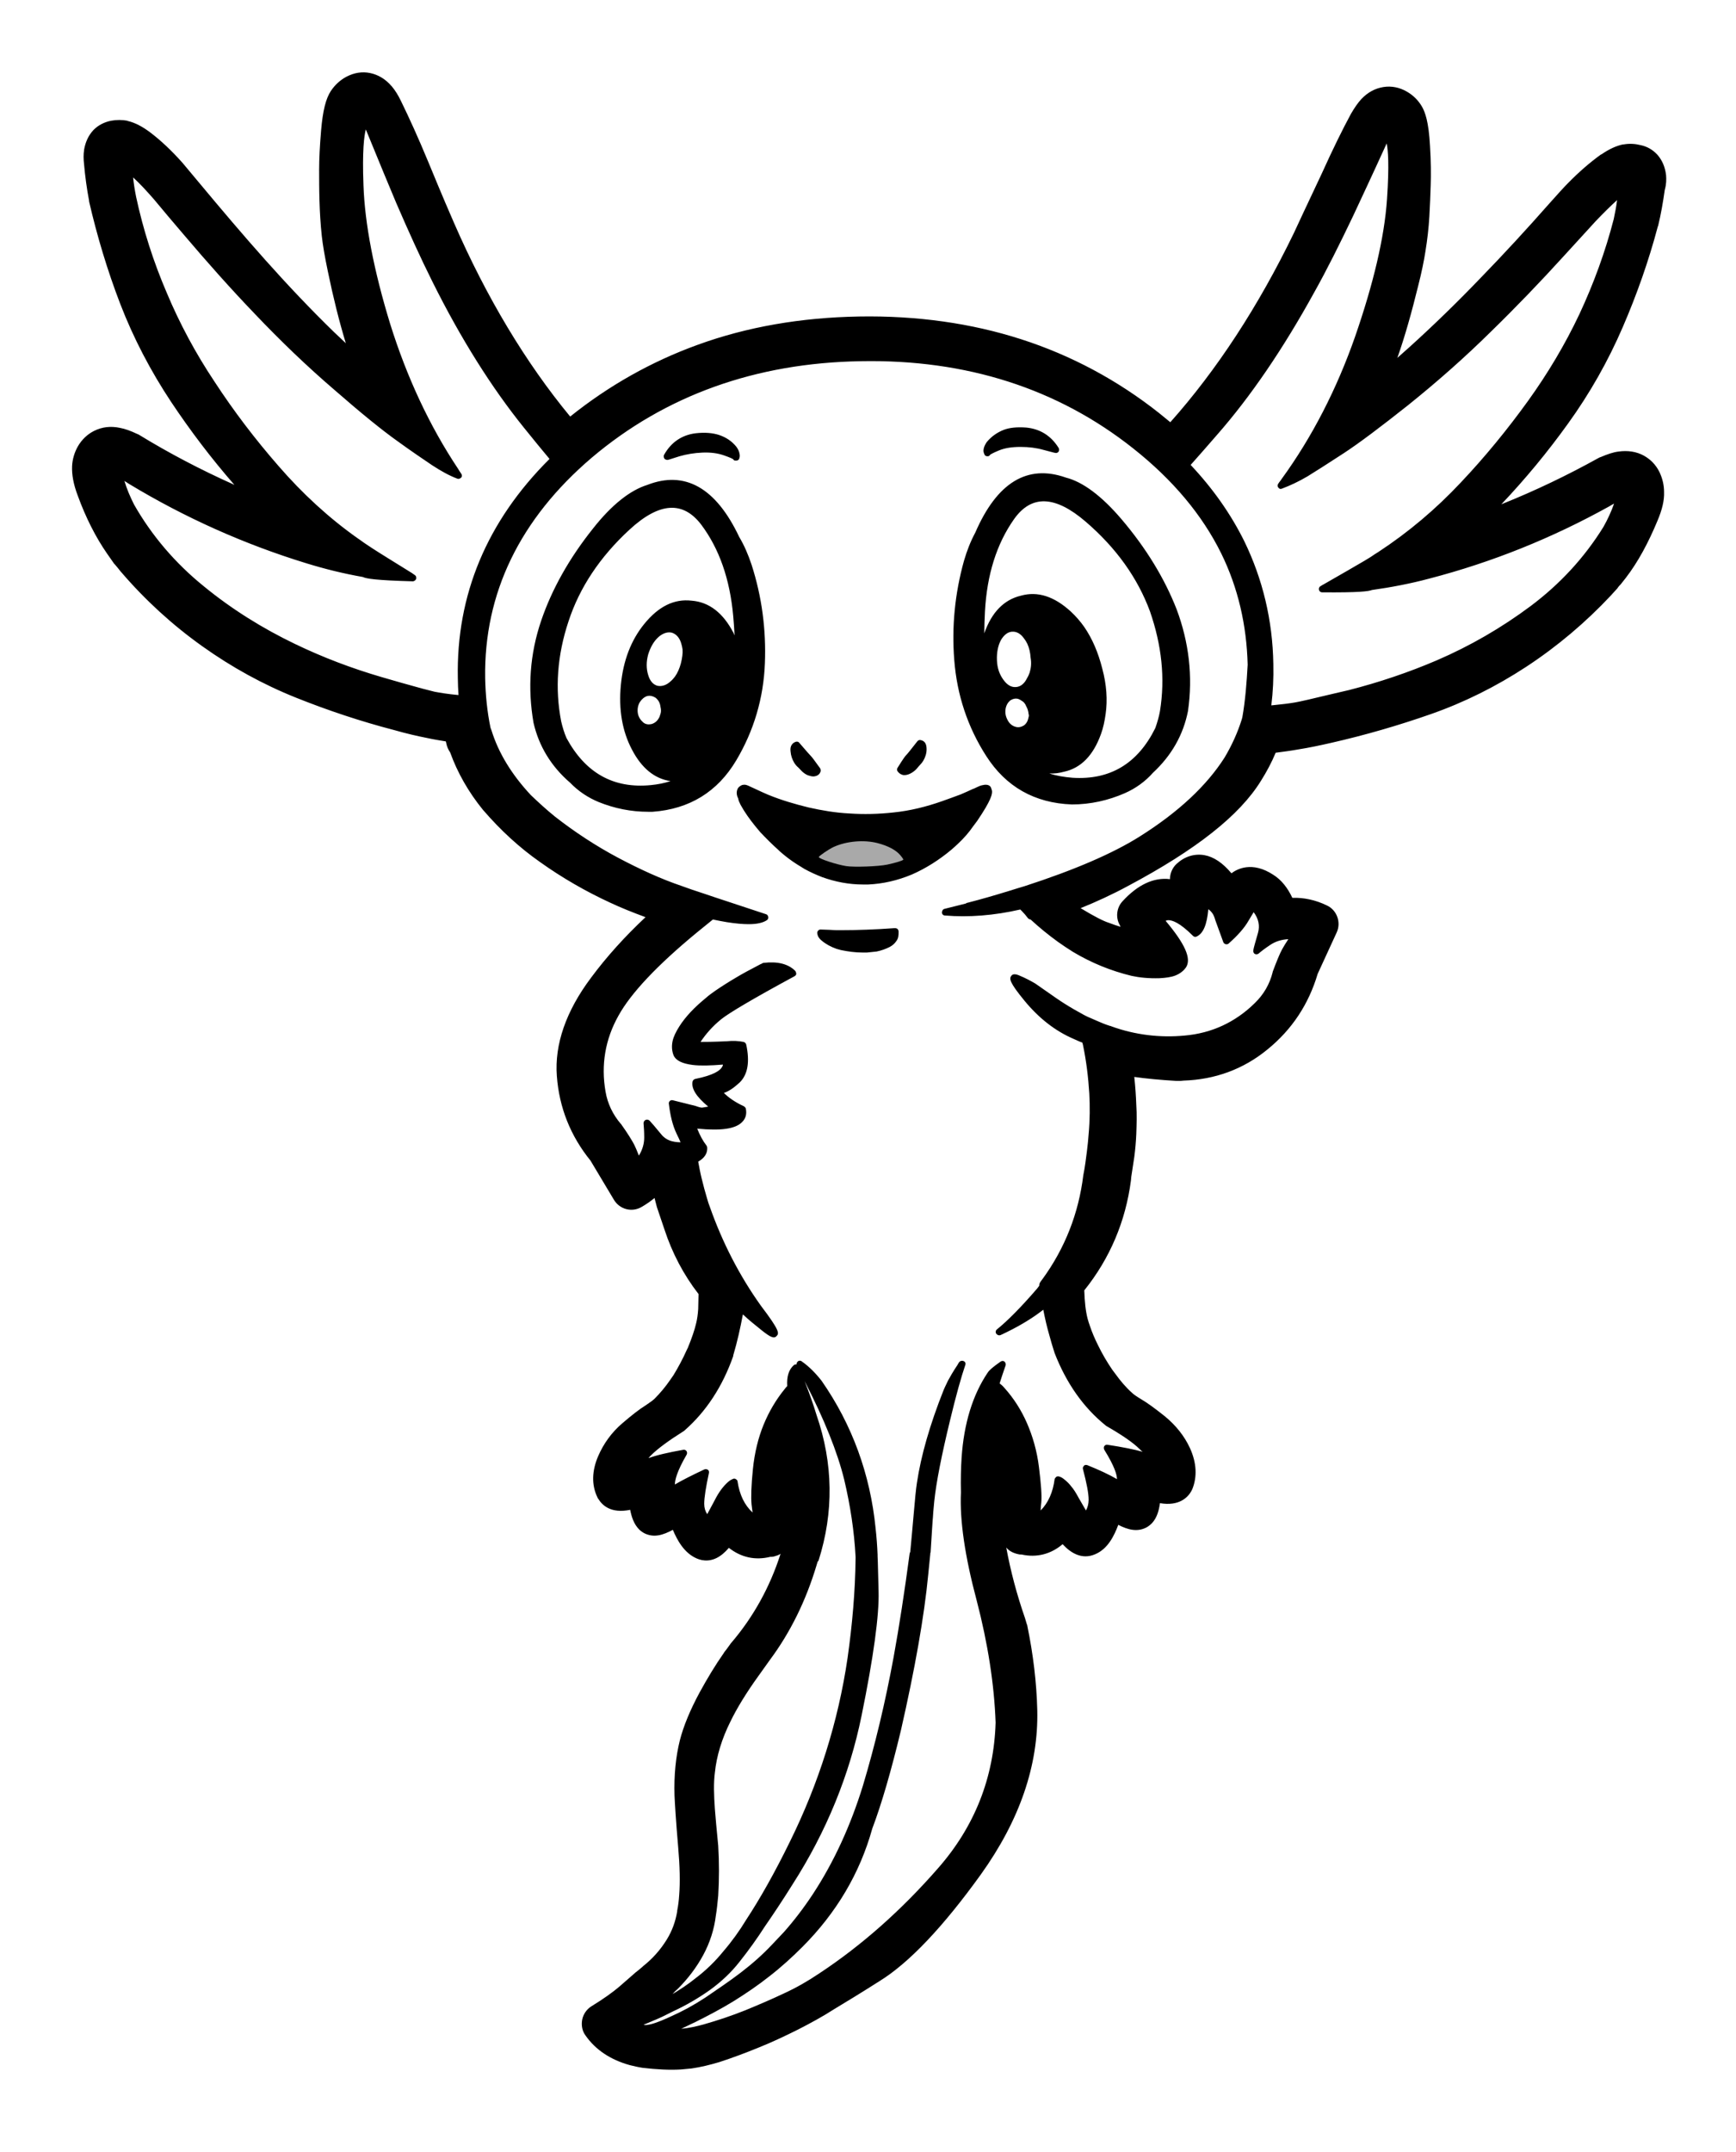 <?xml version="1.0" encoding="UTF-8" standalone="no"?>
<!-- Created with Inkscape (http://www.inkscape.org/) -->

<svg
   xmlns:osb="http://www.openswatchbook.org/uri/2009/osb"
   xmlns:dc="http://purl.org/dc/elements/1.1/"
   xmlns:cc="http://creativecommons.org/ns#"
   xmlns:rdf="http://www.w3.org/1999/02/22-rdf-syntax-ns#"
   xmlns:svg="http://www.w3.org/2000/svg"
   xmlns="http://www.w3.org/2000/svg"
   xmlns:xlink="http://www.w3.org/1999/xlink"
   xmlns:sodipodi="http://sodipodi.sourceforge.net/DTD/sodipodi-0.dtd"
   xmlns:inkscape="http://www.inkscape.org/namespaces/inkscape"
   width="137.984mm"
   height="170.972mm"
   viewBox="0 0 137.984 170.972"
   version="1.1"
   id="svg8"
   inkscape:version="0.91 r13725"
   sodipodi:docname="ajolotev1.svg">
  <defs
     id="defs2">
    <linearGradient
       osb:paint="solid"
       id="linearGradient4414">
      <stop
         id="stop4417"
         offset="0"
         style="stop-color:#796d47;stop-opacity:1;" />
    </linearGradient>
    <linearGradient
       osb:paint="solid"
       id="linearGradient4408">
      <stop
         id="stop4410"
         offset="0"
         style="stop-color:#f7aa13;stop-opacity:1;" />
    </linearGradient>
    <linearGradient
       osb:paint="solid"
       id="linearGradient4402">
      <stop
         id="stop4404"
         offset="0"
         style="stop-color:#8d6d06;stop-opacity:1;" />
    </linearGradient>
    <linearGradient
       id="linearGradient4256"
       osb:paint="solid">
      <stop
         style="stop-color:#796d47;stop-opacity:0.957;"
         offset="0"
         id="stop4258" />
    </linearGradient>
    <linearGradient
       id="linearGradient4206"
       osb:paint="solid">
      <stop
         style="stop-color:#000000;stop-opacity:1;"
         offset="0"
         id="stop4208" />
    </linearGradient>
    <linearGradient
       osb:paint="gradient"
       id="linearGradient4344">
      <stop
         id="stop4346"
         offset="0"
         style="stop-color:#faefbd;stop-opacity:0.701" />
      <stop
         style="stop-color:#edd87d;stop-opacity:0.788"
         offset="0.176"
         id="stop4430" />
      <stop
         style="stop-color:#dec25f;stop-opacity:1"
         offset="0.412"
         id="stop4418" />
      <stop
         id="stop4420"
         offset="0.529"
         style="stop-color:#d0b75d;stop-opacity:1" />
      <stop
         style="stop-color:#8d6d06;stop-opacity:1"
         offset="0.8"
         id="stop5159" />
      <stop
         style="stop-color:#fffee7;stop-opacity:1"
         offset="1"
         id="stop4416" />
    </linearGradient>
    <linearGradient
       id="linearGradient7524">
      <stop
         style="stop-color:#796d47;stop-opacity:1;"
         offset="0"
         id="stop7526" />
      <stop
         style="stop-color:#796d47;stop-opacity:0;"
         offset="1"
         id="stop7528" />
    </linearGradient>
    <linearGradient
       id="linearGradient7174">
      <stop
         style="stop-color:#faefbd;stop-opacity:1;"
         offset="0"
         id="stop7176" />
      <stop
         style="stop-color:#faefbd;stop-opacity:0;"
         offset="1"
         id="stop7178" />
    </linearGradient>
    <linearGradient
       id="linearGradient6189"
       osb:paint="gradient">
      <stop
         style="stop-color:#faefbd;stop-opacity:1;"
         offset="0"
         id="stop6191" />
      <stop
         style="stop-color:#faefbd;stop-opacity:0;"
         offset="1"
         id="stop6193" />
    </linearGradient>
    <linearGradient
       id="linearGradient5060"
       osb:paint="gradient">
      <stop
         style="stop-color:#faefbd;stop-opacity:1"
         offset="0"
         id="stop5062" />
      <stop
         id="stop5068"
         offset="0.825"
         style="stop-color:#d2be74;stop-opacity:1" />
      <stop
         style="stop-color:#faefbd;stop-opacity:1"
         offset="1"
         id="stop5064" />
    </linearGradient>
    <linearGradient
       id="linearGradient4966"
       osb:paint="solid">
      <stop
         style="stop-color:#bb7724;stop-opacity:1;"
         offset="0"
         id="stop4968" />
    </linearGradient>
    <linearGradient
       xlink:href="#linearGradient4344"
       id="linearGradient5075"
       x1="187.904"
       y1="399.72"
       x2="322.012"
       y2="289.783"
       gradientUnits="userSpaceOnUse"
       spreadMethod="reflect"
       gradientTransform="matrix(1.044,0,0,1.001,333.841,-5.856)" />
    <clipPath
       clipPathUnits="userSpaceOnUse"
       id="clipPath6154">
      <rect
         style="opacity:0.475;fill:#faefbd;fill-opacity:1;stroke:#000000;stroke-width:1.604;stroke-linecap:round;stroke-miterlimit:4;stroke-dasharray:none;stroke-dashoffset:0;stroke-opacity:1"
         id="rect6156"
         width="251.519"
         height="198.802"
         x="788.279"
         y="414.655" />
    </clipPath>
    <linearGradient
       xlink:href="#linearGradient4206"
       id="linearGradient6203"
       x1="589.5"
       y1="287.036"
       x2="651.795"
       y2="287.036"
       gradientUnits="userSpaceOnUse"
       gradientTransform="matrix(0.164,0,0,0.174,0.853,82.182)" />
    <radialGradient
       xlink:href="#linearGradient7174"
       id="radialGradient7196"
       cx="592.54"
       cy="189.014"
       fx="592.54"
       fy="189.014"
       r="23.563"
       gradientTransform="matrix(1,0,0,1.019,-0.299,-3.589)"
       gradientUnits="userSpaceOnUse" />
    <filter
       style="color-interpolation-filters:sRGB"
       id="filter7520"
       x="-0.024"
       width="1.048"
       y="-0.024"
       height="1.048">
      <feGaussianBlur
         stdDeviation="0.1"
         id="feGaussianBlur7522" />
    </filter>
    <linearGradient
       xlink:href="#linearGradient7524"
       id="linearGradient7530"
       x1="719.76"
       y1="229.094"
       x2="730.24"
       y2="229.094"
       gradientUnits="userSpaceOnUse" />
    <linearGradient
       xlink:href="#linearGradient4344"
       id="linearGradient4210"
       x1="337.432"
       y1="393.019"
       x2="672.915"
       y2="393.019"
       gradientUnits="userSpaceOnUse" />
    <linearGradient
       gradientTransform="translate(-0.665,0.144)"
       xlink:href="#linearGradient4344"
       id="linearGradient4260"
       x1="400.485"
       y1="270.987"
       x2="407.156"
       y2="270.987"
       gradientUnits="userSpaceOnUse" />
    <filter
       style="color-interpolation-filters:sRGB"
       id="filter4590"
       x="-0.006"
       width="1.012"
       y="-0.006"
       height="1.012">
      <feGaussianBlur
         stdDeviation="0.531"
         id="feGaussianBlur4592" />
    </filter>
    <filter
       style="color-interpolation-filters:sRGB"
       id="filter4598"
       x="-0.003"
       width="1.007"
       y="-0.004"
       height="1.008">
      <feGaussianBlur
         stdDeviation="0.471"
         id="feGaussianBlur4600" />
    </filter>
    <filter
       style="color-interpolation-filters:sRGB"
       id="filter4602"
       x="-0.104"
       width="1.208"
       y="-0.014"
       height="1.027">
      <feGaussianBlur
         stdDeviation="0.275"
         id="feGaussianBlur4604" />
    </filter>
    <filter
       style="color-interpolation-filters:sRGB"
       id="filter4606"
       x="-0.132"
       width="1.264"
       y="-0.013"
       height="1.026">
      <feGaussianBlur
         stdDeviation="0.345"
         id="feGaussianBlur4608" />
    </filter>
    <filter
       style="color-interpolation-filters:sRGB"
       id="filter4610"
       x="-0.116"
       width="1.233"
       y="-0.013"
       height="1.027">
      <feGaussianBlur
         stdDeviation="0.306"
         id="feGaussianBlur4612" />
    </filter>
    <linearGradient
       xlink:href="#linearGradient5060"
       id="linearGradient6766"
       gradientUnits="userSpaceOnUse"
       gradientTransform="matrix(0.795,0,0,0.795,181.793,34.358)"
       x1="606.822"
       y1="283.161"
       x2="652.416"
       y2="283.161" />
    <clipPath
       clipPathUnits="userSpaceOnUse"
       id="clipPath6154-9">
      <rect
         style="opacity:0.475;fill:#faefbd;fill-opacity:1;stroke:#000000;stroke-width:1.604;stroke-linecap:round;stroke-miterlimit:4;stroke-dasharray:none;stroke-dashoffset:0;stroke-opacity:1"
         id="rect6156-5"
         width="251.519"
         height="198.802"
         x="788.279"
         y="414.655" />
    </clipPath>
    <radialGradient
       xlink:href="#linearGradient7174"
       id="radialGradient7196-3"
       cx="592.54"
       cy="189.014"
       fx="592.54"
       fy="189.014"
       r="23.563"
       gradientTransform="matrix(1,0,0,1.019,-0.299,-3.589)"
       gradientUnits="userSpaceOnUse" />
    <filter
       style="color-interpolation-filters:sRGB"
       id="filter7520-5"
       x="-0.024"
       width="1.048"
       y="-0.024"
       height="1.048">
      <feGaussianBlur
         stdDeviation="0.1"
         id="feGaussianBlur7522-3" />
    </filter>
    <linearGradient
       xlink:href="#linearGradient7524"
       id="linearGradient7530-8"
       x1="719.76"
       y1="229.094"
       x2="730.24"
       y2="229.094"
       gradientUnits="userSpaceOnUse" />
    <linearGradient
       xlink:href="#linearGradient4344"
       id="linearGradient4210-0"
       x1="337.432"
       y1="393.019"
       x2="672.915"
       y2="393.019"
       gradientUnits="userSpaceOnUse" />
    <filter
       style="color-interpolation-filters:sRGB"
       id="filter4590-0"
       x="-0.006"
       width="1.012"
       y="-0.006"
       height="1.012">
      <feGaussianBlur
         stdDeviation="0.531"
         id="feGaussianBlur4592-4" />
    </filter>
    <filter
       style="color-interpolation-filters:sRGB"
       id="filter4598-9"
       x="-0.003"
       width="1.007"
       y="-0.004"
       height="1.008">
      <feGaussianBlur
         stdDeviation="0.471"
         id="feGaussianBlur4600-9" />
    </filter>
    <filter
       style="color-interpolation-filters:sRGB"
       id="filter4602-7"
       x="-0.104"
       width="1.208"
       y="-0.014"
       height="1.027">
      <feGaussianBlur
         stdDeviation="0.275"
         id="feGaussianBlur4604-5" />
    </filter>
    <filter
       style="color-interpolation-filters:sRGB"
       id="filter4606-4"
       x="-0.132"
       width="1.264"
       y="-0.013"
       height="1.026">
      <feGaussianBlur
         stdDeviation="0.345"
         id="feGaussianBlur4608-0" />
    </filter>
    <filter
       style="color-interpolation-filters:sRGB"
       id="filter4610-1"
       x="-0.116"
       width="1.233"
       y="-0.013"
       height="1.027">
      <feGaussianBlur
         stdDeviation="0.306"
         id="feGaussianBlur4612-6" />
    </filter>
    <linearGradient
       xlink:href="#linearGradient4344"
       id="linearGradient5075-8"
       x1="187.904"
       y1="399.72"
       x2="322.012"
       y2="289.783"
       gradientUnits="userSpaceOnUse"
       spreadMethod="reflect"
       gradientTransform="matrix(1.044,0,0,1.001,333.841,-5.856)" />
    <clipPath
       clipPathUnits="userSpaceOnUse"
       id="clipPath6154-8">
      <rect
         style="opacity:0.475;fill:#faefbd;fill-opacity:1;stroke:#000000;stroke-width:1.604;stroke-linecap:round;stroke-miterlimit:4;stroke-dasharray:none;stroke-dashoffset:0;stroke-opacity:1"
         id="rect6156-3"
         width="251.519"
         height="198.802"
         x="788.279"
         y="414.655" />
    </clipPath>
    <linearGradient
       xlink:href="#linearGradient4206"
       id="linearGradient6203-5"
       x1="589.5"
       y1="287.036"
       x2="651.795"
       y2="287.036"
       gradientUnits="userSpaceOnUse"
       gradientTransform="matrix(1.077,0,0,1.024,-50.233,-7.356)" />
    <radialGradient
       xlink:href="#linearGradient7174"
       id="radialGradient7196-5"
       cx="592.54"
       cy="189.014"
       fx="592.54"
       fy="189.014"
       r="23.563"
       gradientTransform="matrix(1,0,0,1.019,-0.299,-3.589)"
       gradientUnits="userSpaceOnUse" />
    <filter
       style="color-interpolation-filters:sRGB"
       id="filter7520-6"
       x="-0.024"
       width="1.048"
       y="-0.024"
       height="1.048">
      <feGaussianBlur
         stdDeviation="0.1"
         id="feGaussianBlur7522-9" />
    </filter>
    <linearGradient
       xlink:href="#linearGradient7524"
       id="linearGradient7530-5"
       x1="719.76"
       y1="229.094"
       x2="730.24"
       y2="229.094"
       gradientUnits="userSpaceOnUse" />
    <linearGradient
       xlink:href="#linearGradient4344"
       id="linearGradient4210-1"
       x1="337.432"
       y1="393.019"
       x2="672.915"
       y2="393.019"
       gradientUnits="userSpaceOnUse" />
    <linearGradient
       gradientTransform="translate(-0.665,0.144)"
       xlink:href="#linearGradient4344"
       id="linearGradient4260-0"
       x1="400.485"
       y1="270.987"
       x2="407.156"
       y2="270.987"
       gradientUnits="userSpaceOnUse" />
    <filter
       style="color-interpolation-filters:sRGB"
       id="filter4590-4"
       x="-0.006"
       width="1.012"
       y="-0.006"
       height="1.012">
      <feGaussianBlur
         stdDeviation="0.531"
         id="feGaussianBlur4592-40" />
    </filter>
    <filter
       style="color-interpolation-filters:sRGB"
       id="filter4598-7"
       x="-0.003"
       width="1.007"
       y="-0.004"
       height="1.008">
      <feGaussianBlur
         stdDeviation="0.471"
         id="feGaussianBlur4600-0" />
    </filter>
    <filter
       style="color-interpolation-filters:sRGB"
       id="filter4602-9"
       x="-0.104"
       width="1.208"
       y="-0.014"
       height="1.027">
      <feGaussianBlur
         stdDeviation="0.275"
         id="feGaussianBlur4604-4" />
    </filter>
    <filter
       style="color-interpolation-filters:sRGB"
       id="filter4606-3"
       x="-0.132"
       width="1.264"
       y="-0.013"
       height="1.026">
      <feGaussianBlur
         stdDeviation="0.345"
         id="feGaussianBlur4608-6" />
    </filter>
    <filter
       style="color-interpolation-filters:sRGB"
       id="filter4610-2"
       x="-0.116"
       width="1.233"
       y="-0.013"
       height="1.027">
      <feGaussianBlur
         stdDeviation="0.306"
         id="feGaussianBlur4612-8" />
    </filter>
    <clipPath
       clipPathUnits="userSpaceOnUse"
       id="clipPath6154-4">
      <rect
         style="opacity:0.475;fill:#faefbd;fill-opacity:1;stroke:#000000;stroke-width:1.604;stroke-linecap:round;stroke-miterlimit:4;stroke-dasharray:none;stroke-dashoffset:0;stroke-opacity:1"
         id="rect6156-2"
         width="251.519"
         height="198.802"
         x="788.279"
         y="414.655" />
    </clipPath>
    <radialGradient
       xlink:href="#linearGradient7174"
       id="radialGradient7196-7"
       cx="592.54"
       cy="189.014"
       fx="592.54"
       fy="189.014"
       r="23.563"
       gradientTransform="matrix(1,0,0,1.019,-0.299,-3.589)"
       gradientUnits="userSpaceOnUse" />
    <filter
       style="color-interpolation-filters:sRGB"
       id="filter7520-9"
       x="-0.024"
       width="1.048"
       y="-0.024"
       height="1.048">
      <feGaussianBlur
         stdDeviation="0.1"
         id="feGaussianBlur7522-2" />
    </filter>
    <linearGradient
       xlink:href="#linearGradient7524"
       id="linearGradient7530-3"
       x1="719.76"
       y1="229.094"
       x2="730.24"
       y2="229.094"
       gradientUnits="userSpaceOnUse" />
    <linearGradient
       xlink:href="#linearGradient4344"
       id="linearGradient4210-6"
       x1="337.432"
       y1="393.019"
       x2="672.915"
       y2="393.019"
       gradientUnits="userSpaceOnUse" />
    <filter
       style="color-interpolation-filters:sRGB"
       id="filter4590-44"
       x="-0.006"
       width="1.012"
       y="-0.006"
       height="1.012">
      <feGaussianBlur
         stdDeviation="0.531"
         id="feGaussianBlur4592-5" />
    </filter>
    <filter
       style="color-interpolation-filters:sRGB"
       id="filter4598-4"
       x="-0.003"
       width="1.007"
       y="-0.004"
       height="1.008">
      <feGaussianBlur
         stdDeviation="0.471"
         id="feGaussianBlur4600-2" />
    </filter>
    <filter
       style="color-interpolation-filters:sRGB"
       id="filter4602-75"
       x="-0.104"
       width="1.208"
       y="-0.014"
       height="1.027">
      <feGaussianBlur
         stdDeviation="0.275"
         id="feGaussianBlur4604-0" />
    </filter>
    <filter
       style="color-interpolation-filters:sRGB"
       id="filter4606-1"
       x="-0.132"
       width="1.264"
       y="-0.013"
       height="1.026">
      <feGaussianBlur
         stdDeviation="0.345"
         id="feGaussianBlur4608-9" />
    </filter>
    <filter
       style="color-interpolation-filters:sRGB"
       id="filter4610-8"
       x="-0.116"
       width="1.233"
       y="-0.013"
       height="1.027">
      <feGaussianBlur
         stdDeviation="0.306"
         id="feGaussianBlur4612-3" />
    </filter>
    <clipPath
       clipPathUnits="userSpaceOnUse"
       id="clipPath6154-3">
      <rect
         style="opacity:0.475;fill:#faefbd;fill-opacity:1;stroke:#000000;stroke-width:1.604;stroke-linecap:round;stroke-miterlimit:4;stroke-dasharray:none;stroke-dashoffset:0;stroke-opacity:1"
         id="rect6156-4"
         width="251.519"
         height="198.802"
         x="788.279"
         y="414.655" />
    </clipPath>
    <radialGradient
       xlink:href="#linearGradient7174"
       id="radialGradient7196-71"
       cx="592.54"
       cy="189.014"
       fx="592.54"
       fy="189.014"
       r="23.563"
       gradientTransform="matrix(1,0,0,1.019,-0.299,-3.589)"
       gradientUnits="userSpaceOnUse" />
    <filter
       style="color-interpolation-filters:sRGB"
       id="filter7520-66"
       x="-0.024"
       width="1.048"
       y="-0.024"
       height="1.048">
      <feGaussianBlur
         stdDeviation="0.1"
         id="feGaussianBlur7522-22" />
    </filter>
    <filter
       style="color-interpolation-filters:sRGB"
       id="filter4590-3"
       x="-0.006"
       width="1.012"
       y="-0.006"
       height="1.012">
      <feGaussianBlur
         stdDeviation="0.531"
         id="feGaussianBlur4592-6" />
    </filter>
    <filter
       style="color-interpolation-filters:sRGB"
       id="filter4598-3"
       x="-0.003"
       width="1.007"
       y="-0.004"
       height="1.008">
      <feGaussianBlur
         stdDeviation="0.471"
         id="feGaussianBlur4600-90" />
    </filter>
    <filter
       style="color-interpolation-filters:sRGB"
       id="filter4602-2"
       x="-0.104"
       width="1.208"
       y="-0.014"
       height="1.027">
      <feGaussianBlur
         stdDeviation="0.275"
         id="feGaussianBlur4604-7" />
    </filter>
    <filter
       style="color-interpolation-filters:sRGB"
       id="filter4606-7"
       x="-0.132"
       width="1.264"
       y="-0.013"
       height="1.026">
      <feGaussianBlur
         stdDeviation="0.345"
         id="feGaussianBlur4608-8" />
    </filter>
    <filter
       style="color-interpolation-filters:sRGB"
       id="filter4610-0"
       x="-0.116"
       width="1.233"
       y="-0.013"
       height="1.027">
      <feGaussianBlur
         stdDeviation="0.306"
         id="feGaussianBlur4612-4" />
    </filter>
  </defs>
  <sodipodi:namedview
     id="base"
     pagecolor="#ffffff"
     bordercolor="#666666"
     borderopacity="1.0"
     inkscape:pageopacity="0.0"
     inkscape:pageshadow="2"
     inkscape:zoom="3.57"
     inkscape:cx="270.49646"
     inkscape:cy="462.74563"
     inkscape:document-units="mm"
     inkscape:current-layer="layer3"
     showgrid="false"
     inkscape:window-width="1440"
     inkscape:window-height="878"
     inkscape:window-x="0"
     inkscape:window-y="0"
     inkscape:window-maximized="1"
     fit-margin-top="0"
     fit-margin-left="0"
     fit-margin-right="0"
     fit-margin-bottom="0" />
  <g
     inkscape:label="Edge.Cuts"
     inkscape:groupmode="layer"
     id="layer1"
     transform="translate(-30.287,-42.69)"
     style="display:none">
    <g
       id="layer1-7"
       transform="matrix(0.282,0,0,0.282,-74.17,43.117)" />
    <g
       style="display:inline"
       id="layer2"
       transform="matrix(0.282,0,0,0.282,-74.17,43.117)">
      <rect
         ry="48.515"
         rx="46.609"
         y="224.094"
         x="590"
         height="380"
         width="30"
         id="rect7541"
         style="opacity:0;fill:#000000;fill-opacity:1;stroke:#000000;stroke-width:0.4;stroke-linecap:round;stroke-miterlimit:4;stroke-dasharray:none;stroke-dashoffset:0;stroke-opacity:1" />
    </g>
    <g
       id="layer1-1"
       transform="matrix(0.282,0,0,0.282,-71.996,40.944)" />
    <g
       style="display:inline"
       id="layer2-2"
       transform="matrix(0.282,0,0,0.282,-71.996,40.944)">
      <rect
         ry="48.515"
         rx="46.609"
         y="224.094"
         x="590"
         height="380"
         width="30"
         id="rect7541-9"
         style="opacity:0;fill:#000000;fill-opacity:1;stroke:#000000;stroke-width:0.4;stroke-linecap:round;stroke-miterlimit:4;stroke-dasharray:none;stroke-dashoffset:0;stroke-opacity:1" />
    </g>
    <g
       id="Capa_01"
       transform="matrix(0.265,0,0,0.265,18.5,14.468)">
      <g
         id="g3435">
        <path
           class="st0"
           d="m 565.9,156.9 0,-0.2 c -0.8,-7 -3.6,-13.4 -8.2,-18.4 -0.2,-0.2 -0.4,-0.4 -0.6,-0.6 -4.1,-4.3 -9.4,-7.4 -15.3,-8.8 -4.6,-1.2 -9.4,-1.3 -14.1,-0.5 l -0.1,0 c -0.2,0 -0.4,0.1 -0.6,0.1 -4.9,1 -9.6,3 -14.4,6.3 l -0.3,0.2 c -4.4,3 -8.9,6.9 -13.3,11.5 -0.9,1 -2.1,2.3 -3.7,4 0,-0.4 0,-0.8 -0.1,-1.2 -0.5,-9.6 -2.1,-16.1 -5.4,-21.8 -3,-5.1 -7.2,-9.3 -12.3,-12.3 -6.6,-3.9 -14.3,-5.3 -21.6,-4 -7.2,1.2 -13.7,4.7 -18.8,10.2 -2.4,2.5 -4.5,5.5 -6.4,9 -2.7,5 -5.9,11.4 -9.4,19.2 -6,12.9 -7.7,16.3 -8.1,17.3 l -0.1,0.1 c -6.5,13.5 -13.7,25.7 -21.5,36.5 -10.7,-6.7 -22.1,-12 -34.2,-15.8 -17.2,-5.5 -36,-8.1 -55.7,-7.8 -19.7,0.3 -38.4,3.6 -55.4,9.7 -9,3.2 -17.6,7.3 -25.8,12.1 -7.3,-11 -14,-23.4 -19.9,-37 l 0,-0.1 c -0.4,-0.9 -1.9,-4.4 -7.4,-17.6 -3.3,-7.9 -6.2,-14.4 -8.7,-19.5 l 0,0 c -1.7,-3.4 -3.5,-6.3 -5.5,-8.7 l -0.4,-0.5 c -5,-5.8 -11.5,-9.6 -18.7,-11 -7.3,-1.5 -14.9,-0.3 -21.6,3.2 -5.2,2.8 -9.7,6.9 -12.9,11.9 -2.3,3.7 -5.1,9.4 -6.2,21.4 0,0.4 -0.1,0.8 -0.1,1.2 -1.5,-1.8 -2.6,-3.1 -3.5,-4.1 -4.3,-4.8 -8.6,-8.8 -12.9,-12 -4.7,-3.5 -9.4,-5.8 -14.4,-7 l -0.1,0 c -0.3,-0.1 -0.7,-0.2 -1,-0.2 -4.5,-0.9 -9.1,-0.9 -13.6,0 l 0,0 c -6.2,1.3 -11.7,4.2 -16.1,8.6 -0.2,0.2 -0.4,0.4 -0.6,0.6 -4.6,4.8 -7.5,10.9 -8.6,17.7 l -0.1,0.4 c -0.4,2.8 -0.4,5.8 -0.2,9.1 0.3,4.3 1,8.7 1.8,13.2 0.1,0.3 0.1,0.6 0.2,0.9 2.6,11.4 6,22.7 10.3,33.6 1.3,3.4 2.8,6.8 4.3,10.1 -0.5,0.2 -1,0.5 -1.5,0.7 l -0.1,0 c -5.9,3 -10.8,7.6 -14.1,13.5 L 49,230 c -2.7,4.8 -4.2,10 -4.4,15.6 -0.3,5.5 0.7,11.2 3,17.3 3,8.3 6.9,15.8 11.3,22.3 0.6,0.9 1.3,1.8 2,2.7 0.3,0.4 0.6,0.8 0.9,1.2 0.2,0.3 0.5,0.6 0.8,0.9 0.5,0.6 1.1,1.3 1.6,1.9 l 0.4,0.5 c 8.3,9.7 17.8,18.3 28.3,25.8 10.1,7.3 21.1,13.3 32.7,17.9 10.3,4.1 21,7.6 31.7,10.5 1.9,0.5 3.7,1 5.6,1.4 2.7,5.3 6,10.4 9.9,15.3 l 0,0.1 c 0.1,0.2 0.3,0.3 0.4,0.5 l 0,0 c 6.1,7.2 13.2,13.6 20.9,19.1 2.9,2.1 5.9,4 8.9,5.9 -9.7,13.8 -14.1,27.9 -13,42.1 1,13.4 5.7,25.6 13.9,36.1 l 6.3,10.5 c 3.7,6.1 9.4,10.5 16.2,12.5 1.6,3.5 3.3,6.9 5.3,10.2 -0.2,0.5 -0.4,1.1 -0.7,1.7 l -0.2,0.5 c -0.8,1.7 -1.6,3.3 -2.5,4.7 -0.2,0.3 -0.4,0.6 -0.6,0.9 -0.4,0.6 -0.9,1.2 -1.3,1.7 -2.7,1.7 -5.6,4 -9.2,7 -5.9,5.1 -10.3,11.1 -13.2,18 -5.3,12.8 -3,23.2 -0.1,29.6 0.5,1 1,2.1 1.6,3 2.9,4.8 7.1,8.6 12,11 0.7,0.3 1.4,0.6 2.1,0.9 0.4,0.4 0.8,0.8 1.2,1.2 2.2,2.2 4.8,4.1 7.6,5.4 2.2,1.1 4.8,2 7.9,2.5 1.7,1.5 3.6,2.8 5.6,3.9 -2.3,3.5 -4.6,7.2 -6.7,11 l -0.1,0.2 c -3.7,6.8 -6.3,13.3 -7.8,19.2 -1.7,6.7 -2.5,14.3 -2.3,22.6 0,1.9 0.2,5.6 1.2,16.7 0.5,5.6 0.4,9 0.3,10.8 -0.1,1 -0.2,1.8 -0.3,2.2 0,0.2 -0.1,0.4 -0.1,0.7 l 0,0.1 c 0,0.2 -0.1,0.4 -0.2,0.5 l 0,0 c -0.5,0.9 -1.2,1.6 -2,2.2 -0.3,0.3 -0.7,0.5 -1,0.8 -0.5,0.5 -1.2,1 -1.8,1.5 l -0.1,0.1 c -0.2,0.1 -0.3,0.3 -0.5,0.4 l -0.1,0.1 c -1.5,1.3 -3,2.6 -4.4,3.8 l 0,0 c -0.6,0.5 -2.3,1.8 -6,4.2 -6.4,4.1 -10.9,10.7 -12.4,18.1 -1.5,7.5 0.2,15.3 4.5,21.5 5.9,8.4 14.7,14.4 25.3,17.4 l 0,0 c 2.2,0.6 4.5,1.1 6.9,1.4 l 0,0 c 5.6,0.7 10.8,0.9 15.6,0.6 1.7,-0.1 3.3,-0.3 4.9,-0.5 4,-0.6 8,-1.5 11.9,-2.8 l 0.2,-0.1 c 4.5,-1.5 8.9,-3.2 13.3,-4.9 4.5,-1.8 8.9,-3.9 13.3,-6.1 4.3,-2.1 8.5,-4.5 12.5,-7.1 3.6,-2.1 8.1,-5 13.7,-8.4 11.5,-7.1 23.5,-19.5 36.7,-37.8 14.5,-20.1 21.6,-41.2 21,-62.6 -0.2,-7.8 -1,-15.9 -2.5,-24.1 2.4,-0.4 4.8,-1.1 7.1,-2.2 3.3,-1.4 6.2,-3.4 8.8,-5.9 3,-0.6 5.6,-1.6 7.8,-2.8 2.8,-1.5 5.4,-3.4 7.5,-5.8 0.4,-0.4 0.7,-0.8 1,-1.2 0.7,-0.3 1.4,-0.7 2.1,-1 4.9,-2.6 8.9,-6.6 11.7,-11.5 l 0,0 c 0.5,-0.9 1,-1.9 1.4,-2.9 5,-11.9 2.1,-22.8 -1.1,-29.8 l 0,0 c -3.1,-6.7 -7.7,-12.6 -13.7,-17.4 l 0,0 c -3.6,-2.9 -6.6,-5.1 -9.4,-6.7 -0.5,-0.5 -1,-1.2 -1.5,-1.8 -0.1,-0.2 -0.3,-0.4 -0.4,-0.6 l -0.1,-0.1 c -0.9,-1.3 -1.8,-2.9 -2.6,-4.6 -0.3,-0.6 -0.5,-1.2 -0.7,-1.6 6.8,-10.7 11,-22.6 12.6,-35.6 l 0,0 c 0,-0.3 0.1,-0.6 0.1,-0.9 0.3,-2.1 0.6,-4.2 0.9,-6.3 l 0,0 c 0.2,-1.4 0.3,-2.7 0.4,-4.1 11.6,-1.5 22.4,-6.2 31.6,-13.6 10.4,-8.4 17.8,-19.2 21.8,-31.9 l 5.1,-11.1 c 3.1,-6.7 3.4,-14.2 0.8,-21.1 -2.5,-6.9 -7.5,-12.5 -14.2,-15.7 -2.5,-1.2 -5.1,-2.2 -7.7,-2.9 -1,-1 -2.1,-2 -3.2,-2.9 0.1,-0.1 0.1,-0.2 0.2,-0.3 0,0 0,0 0,-0.1 2.5,-0.5 5,-1 7.6,-1.6 10.9,-2.5 21.7,-5.6 32.2,-9.3 11.7,-4.1 22.9,-9.7 33.3,-16.6 10.7,-7.1 20.6,-15.4 29.3,-24.7 l 2.1,-2.3 c 0.3,-0.4 0.6,-0.7 1,-1.1 l 0.1,-0.1 c 0.1,-0.2 0.3,-0.3 0.4,-0.5 0.1,-0.2 0.3,-0.3 0.5,-0.6 0.6,-0.8 1.3,-1.6 1.9,-2.4 4.8,-6.3 8.9,-13.7 12.2,-21.9 2.5,-6 3.7,-11.7 3.7,-17.2 0,-5.5 -1.3,-10.8 -3.9,-15.7 -3.1,-6.1 -7.9,-10.9 -13.7,-14.1 -0.4,-0.2 -0.9,-0.5 -1.3,-0.7 1.7,-3.3 3.2,-6.6 4.7,-10 4.7,-10.7 8.5,-21.8 11.6,-33.1 0.1,-0.3 0.2,-0.6 0.2,-0.9 1.1,-4.5 1.9,-8.9 2.4,-13.2 l 0,-0.2 c 0.6,-2.9 0.7,-5.8 0.4,-8.5 z"
           id="path3437"
           inkscape:connector-curvature="0"
           style="fill:none" />
      </g>
    </g>
    <g
       id="layer2-7"
       inkscape:label="Cu"
       style="display:inline;fill:#000000"
       transform="matrix(0.265,0,0,0.265,18.5,14.468)">
      <g
         id="Capa_02"
         style="fill:#000000" />
    </g>
  </g>
  <g
     inkscape:groupmode="layer"
     id="layer4"
     inkscape:label="SilkS"
     style="display:inline"
     transform="translate(-30.287,-42.69)">
    <path
       transform="matrix(0.265,0,0,0.265,18.5,14.468)"
       class="st1"
       d="m 244.7,244.4 c 0.1,0 0.2,0 3.6,-1.1 2.1,-0.6 4.4,-1 6.9,-1.1 2.5,-0.1 4.7,0.2 6.6,0.9 1.7,0.6 2.3,0.9 2.6,1.1 0.1,0.2 0.3,0.4 0.6,0.4 0.1,0 0.2,0 0.3,0 0.4,0 0.8,-0.2 0.9,-0.6 0.2,-0.5 0.2,-1 0.1,-1.4 -0.1,-0.7 -0.4,-1.4 -1,-2.2 -1.4,-1.7 -3.1,-2.8 -5.2,-3.5 -1.9,-0.6 -4.2,-0.8 -6.9,-0.5 0,0 0,0 0,0 -4.2,0.5 -7.4,2.7 -9.5,6.4 -0.2,0.3 -0.2,0.7 0,1.1 0.2,0.4 0.7,0.5 1,0.5 z m 38,90.8 c 0.3,0.5 0.7,1 1.3,1.5 0.6,0.6 1,1.1 1.4,1.4 0.6,0.5 1.3,0.9 1.9,1 0.3,0.1 0.7,0.2 1,0.2 0.3,0 0.5,0 0.8,-0.1 0.8,-0.2 1.3,-0.7 1.5,-1.4 0.1,-0.3 0,-0.6 -0.1,-0.9 -2,-2.8 -2.5,-3.4 -2.7,-3.6 -0.5,-0.5 -1.7,-1.9 -3.6,-4.1 -0.2,-0.3 -0.6,-0.4 -1,-0.3 -0.6,0.2 -1,0.5 -1.3,1 0,0 0,0 0,0 -0.3,0.5 -0.4,1.1 -0.3,1.9 0.1,1.3 0.5,2.4 1.1,3.4 z m 32.4,3.6 c 0.2,0.1 0.5,0.1 0.8,0.1 0.3,0 0.7,-0.1 1,-0.2 0.6,-0.2 1.3,-0.6 1.9,-1.1 0.4,-0.3 0.8,-0.8 1.3,-1.4 0.6,-0.6 1,-1.1 1.3,-1.6 0.6,-1 1,-2.2 1,-3.4 0,-0.8 -0.1,-1.4 -0.4,-1.9 -0.3,-0.5 -0.8,-0.8 -1.4,-0.9 -0.4,-0.1 -0.8,0.1 -1,0.4 -1.8,2.3 -2.9,3.7 -3.4,4.2 -0.2,0.2 -0.7,0.8 -2.5,3.7 -0.2,0.3 -0.2,0.6 -0.1,0.9 0.3,0.5 0.8,1 1.5,1.2 z m 25.5,-95.5 c 0.1,0 0.2,0 0.3,0 0.3,-0.1 0.5,-0.3 0.6,-0.5 0.2,-0.1 0.8,-0.5 2.5,-1.2 1.9,-0.8 4.1,-1.1 6.6,-1.1 2.5,0 4.8,0.3 6.9,0.9 3.3,0.9 3.5,0.9 3.5,0.9 0.4,0.1 0.8,-0.1 1,-0.4 0.2,-0.3 0.2,-0.8 0,-1.1 -2.3,-3.7 -5.6,-5.7 -9.7,-6.1 -2.7,-0.2 -5,0 -6.8,0.7 -2,0.8 -3.7,2 -5.1,3.7 -0.5,0.8 -0.8,1.4 -0.9,2.1 -0.1,0.5 0,1 0.2,1.4 0.1,0.5 0.5,0.7 0.9,0.7 z m 203.6,-84.3 0,0 c -0.3,-2.5 -1.2,-4.5 -2.6,-6.1 0,0 -0.1,-0.1 -0.1,-0.1 -1.3,-1.4 -3,-2.4 -5,-2.8 -1.6,-0.4 -3.3,-0.5 -5,-0.2 -0.1,0 -0.1,0 -0.2,0 -2,0.4 -4.2,1.4 -6.5,3 l -0.1,0 c -3.2,2.3 -6.6,5.2 -10.1,8.8 -1.1,1.1 -2.9,3.1 -5.4,5.9 -6.7,7.6 -13.6,15.1 -20.6,22.3 -6.9,7.2 -14.1,14.2 -21.4,20.8 -1.2,1.1 -2.4,2.1 -3.6,3.2 2.3,-6.5 4.3,-13.7 6.2,-21.4 1.1,-4.3 1.8,-7.8 2.2,-10.4 0.6,-3.6 1,-7.2 1.2,-10.6 0.2,-3.3 0.3,-6.4 0.4,-9.3 0.1,-3.1 0.1,-7.1 -0.2,-11.8 -0.4,-7.4 -1.5,-10.2 -2.4,-11.8 -1.1,-1.9 -2.6,-3.4 -4.5,-4.5 -2.2,-1.3 -4.7,-1.8 -7.1,-1.4 -2.5,0.4 -4.7,1.6 -6.6,3.6 -1,1.1 -2,2.5 -3.1,4.4 -2.5,4.6 -5.5,10.7 -8.8,18 -4.7,10 -7.5,15.9 -8.3,17.7 -10.7,22.1 -23.2,41.2 -37.1,56.8 -1.1,-0.9 -2.2,-1.8 -3.3,-2.7 -12.5,-9.9 -26.5,-17.4 -41.5,-22.2 -14.9,-4.8 -31.3,-7.1 -48.6,-6.8 -17.3,0.3 -33.6,3.1 -48.4,8.5 -13.8,5 -26.6,12.2 -38.2,21.5 -13.3,-16.1 -25.1,-35.7 -34.9,-58.2 -0.8,-1.8 -3.4,-7.8 -7.6,-18 -3.1,-7.5 -5.9,-13.6 -8.2,-18.3 -0.9,-1.9 -1.8,-3.3 -2.8,-4.5 l -0.1,-0.1 c -1.8,-2.1 -4,-3.4 -6.4,-3.9 -2.4,-0.5 -4.8,-0.1 -7.1,1.1 -1.9,1 -3.5,2.5 -4.7,4.3 -1.5,2.3 -2.4,5.9 -2.9,11.7 -0.4,4.7 -0.6,8.7 -0.6,11.8 0,2.9 0,6.1 0.1,9.3 0.1,3.4 0.3,7 0.7,10.7 0.3,2.7 0.9,6.2 1.8,10.5 1.6,7.8 3.4,15 5.4,21.6 -1.2,-1.1 -2.3,-2.2 -3.5,-3.3 -7.1,-6.9 -14,-14.2 -20.6,-21.6 -6.7,-7.5 -13.3,-15.3 -19.8,-23.1 -2.4,-2.9 -4.1,-4.9 -5.1,-6.1 -3.3,-3.7 -6.6,-6.8 -9.8,-9.2 -2.3,-1.7 -4.4,-2.8 -6.5,-3.3 -0.1,0 -0.2,0 -0.2,-0.1 -1.6,-0.3 -3.3,-0.3 -4.9,0 -2,0.4 -3.8,1.3 -5.2,2.7 0,0 -0.1,0.1 -0.1,0.1 -1.5,1.6 -2.4,3.6 -2.8,5.9 l 0,0.1 c -0.2,1.2 -0.2,2.7 0,4.3 0.3,3.5 0.8,7.2 1.5,10.9 0,0.1 0,0.1 0,0.2 2.4,10.4 5.5,20.7 9.3,30.6 4,10.4 9.2,20.3 15.3,29.5 5.8,8.7 12.1,17 19,24.9 -0.1,-0.1 -0.3,-0.1 -0.4,-0.2 -9.6,-4.3 -19,-9.2 -28,-14.7 -0.3,-0.2 -0.5,-0.3 -0.8,-0.4 -1.9,-0.9 -3.5,-1.5 -5.1,-1.8 -2.8,-0.6 -5.4,-0.3 -7.8,0.9 -2,1 -3.7,2.6 -4.9,4.7 -1,1.8 -1.6,3.8 -1.7,5.9 -0.1,2.5 0.4,5.4 1.7,8.8 2.4,6.6 5.4,12.5 8.8,17.4 0.5,0.7 1,1.4 1.4,2 0.2,0.3 0.5,0.7 0.7,1 0.1,0.1 0.1,0.1 0.2,0.2 0.6,0.7 1.2,1.4 1.8,2.2 l 0.1,0.1 c 7.2,8.4 15.4,15.9 24.4,22.3 8.7,6.2 18.1,11.4 28.1,15.4 9.5,3.8 19.4,7.1 29.4,9.7 3.5,1 6.9,1.8 10,2.4 1.8,0.4 3.7,0.7 5.5,1 0,0.1 0.1,0.2 0.1,0.4 0.2,1.1 0.6,2 1.2,2.9 2.2,6.1 5.5,11.9 9.9,17.3 0,0 0.1,0.1 0.1,0.1 5,5.8 10.7,11.1 17,15.5 6.6,4.7 13.7,8.8 21.1,12.2 3.2,1.5 6.7,2.9 10.5,4.3 -6.2,5.8 -11.7,11.9 -16.3,18.1 -7.6,10.1 -11,20.1 -10.3,29.5 0.7,9.5 4.1,18 10.1,25.4 l 7,11.7 c 1.7,2.9 5.4,3.9 8.3,2.2 1.4,-0.8 2.7,-1.7 3.9,-2.7 0.2,0.9 0.5,1.8 0.7,2.7 0,0.1 0.1,0.2 0.1,0.3 l 2.2,6.5 c 2.3,7 5.7,13.5 10.2,19.3 l -0.1,4.5 c -0.1,1.5 -0.3,3 -0.6,4.2 -0.5,2.2 -1.4,4.7 -2.5,7.4 l -0.3,0.6 c -1.2,2.7 -2.6,5.3 -4,7.6 -0.3,0.4 -0.6,0.9 -0.9,1.3 -1.5,2.2 -3.1,4.1 -4.8,5.8 -0.4,0.4 -1.2,1 -2.7,2 l 0,0 c -1.8,1.1 -4.1,2.9 -6.9,5.3 -3.3,2.8 -5.7,6.2 -7.3,9.9 -1.9,4.4 -2,8.6 -0.3,12.2 0.1,0.2 0.2,0.5 0.4,0.7 1.1,1.8 3.7,4.4 9.5,3.2 0.4,2.1 1.1,4.3 2.7,5.9 0.5,0.5 1.1,0.9 1.7,1.2 2.8,1.3 5.4,0.5 8.4,-1.1 1.3,3.1 3.4,7 7.2,8.6 1.6,0.7 4.6,1.3 7.8,-1.4 0.6,-0.5 1.2,-1.1 1.8,-1.8 3.7,2.9 7.9,3.8 12.4,2.7 0.4,0 0.7,0 1.1,-0.1 0.7,-0.2 1.4,-0.4 2,-0.8 0,0 0,0 0,0 -3.2,10 -8.2,19 -14.8,26.7 -0.1,0.1 -0.2,0.2 -0.3,0.4 -1,1.4 -1.6,2.2 -1.8,2.4 0,0.1 -0.1,0.1 -0.1,0.2 -2.6,3.7 -5,7.7 -7.3,11.9 l 0,0 c -2.8,5.2 -4.8,10 -5.9,14.3 -1.2,4.8 -1.8,10.4 -1.6,16.6 0.1,2.3 0.4,7.4 1.1,15.5 0.5,5.7 0.6,10.5 0.3,14.3 -0.1,1.6 -0.3,3.2 -0.6,4.7 0,0.1 0,0.1 0,0.2 -0.5,3 -1.5,5.8 -3.1,8.4 -1.9,3.1 -4.3,5.8 -7.1,8 -0.1,0.1 -0.1,0.1 -0.2,0.2 -0.7,0.6 -1.4,1.2 -2.2,1.8 0,0 -0.1,0.1 -0.1,0.1 -1.6,1.4 -3.2,2.8 -4.7,4.1 -2,1.7 -4.8,3.7 -8.4,5.9 -1.4,0.9 -2.4,2.4 -2.7,4 -0.3,1.6 0,3.4 1,4.7 3,4.3 7.5,7.3 13.3,8.9 1.2,0.3 2.5,0.6 3.8,0.8 4.2,0.5 8.1,0.7 11.5,0.5 1.1,-0.1 2.2,-0.2 3.2,-0.3 2.8,-0.4 5.6,-1.1 8.3,-1.9 l 0,0 c 4,-1.3 8,-2.8 11.9,-4.4 4,-1.6 8,-3.5 11.8,-5.4 3.7,-1.9 7.4,-3.9 10.8,-6.1 3.5,-2.1 8.1,-4.9 13.6,-8.4 8.9,-5.5 19.1,-16.3 30.4,-32 11.6,-16.2 17.3,-32.7 16.9,-49.3 -0.2,-8.1 -1.2,-16.6 -3,-25.3 0,-0.1 0,-0.2 -0.1,-0.3 -0.2,-0.7 -0.4,-1.4 -0.6,-2 -2.4,-6.9 -4.3,-14 -5.6,-21.1 0.9,1.1 2.2,1.7 3.6,2 0.3,0.1 0.7,0.1 1,0.1 4.5,1 8.8,-0.1 12.3,-3.1 2.3,2.5 5.7,4.8 9.8,3 3.8,-1.6 5.7,-5.6 6.9,-8.8 2.9,1.5 5.7,2.2 8.4,0.8 0.6,-0.3 1.2,-0.8 1.7,-1.3 1.5,-1.6 2.1,-3.8 2.4,-6 5.8,1 8.4,-1.8 9.4,-3.6 0.1,-0.2 0.2,-0.4 0.3,-0.6 1.5,-3.7 1.3,-7.9 -0.7,-12.3 -1.7,-3.7 -4.3,-6.9 -7.6,-9.6 -2.9,-2.3 -5.2,-4 -7.1,-5.1 -1.5,-0.9 -2.3,-1.5 -2.7,-1.9 -1.8,-1.6 -3.5,-3.6 -5,-5.7 -0.3,-0.4 -0.6,-0.8 -0.9,-1.2 -1.5,-2.2 -3,-4.7 -4.3,-7.4 -1,-2 -1.8,-3.9 -2.4,-5.7 -0.3,-0.8 -0.5,-1.5 -0.7,-2.2 -0.6,-2.3 -0.9,-5.2 -1,-8.5 7.7,-9.6 12.4,-20.7 14,-33 0,-0.4 0.1,-0.8 0.1,-1.1 0.3,-1.9 0.6,-3.9 0.9,-5.9 0.3,-2.3 0.5,-4.6 0.6,-6.9 0.1,-2.9 0.2,-5.8 0,-8.7 -0.1,-2.8 -0.3,-5.6 -0.6,-8.4 3.5,0.5 7.7,0.9 12.7,1.2 0.1,0 0.3,0 0.4,0 0.6,0 1.1,0 1.7,-0.1 9.4,-0.3 17.9,-3.4 25.1,-9.3 7.4,-6 12.4,-13.6 15.1,-22.7 l 5.7,-12.4 c 1.4,-3 0.1,-6.7 -2.9,-8.1 -3.5,-1.7 -7,-2.4 -10.4,-2.3 -1.4,-3 -3.3,-5.4 -5.7,-6.9 -6.4,-4.2 -10.9,-1.7 -12.5,-0.5 0,0 0,0 -0.1,0 -2.6,-3.1 -5.3,-4.9 -8.1,-5.4 -3,-0.5 -5.9,0.4 -8.3,2.6 -1.3,1.2 -2,2.9 -2,4.6 -4.9,-0.6 -9.7,1.7 -14.2,6.6 -1.7,1.8 -2.1,4.5 -1.1,6.7 0.2,0.3 0.3,0.7 0.5,1 -1,-0.3 -2.2,-0.7 -3.5,-1.2 -1.6,-0.5 -4.2,-1.8 -8.5,-4.4 4.7,-1.9 9.5,-4.1 14.3,-6.7 20.3,-10.8 33.4,-21.1 39.8,-31.5 1.7,-2.7 3.2,-5.5 4.4,-8.4 2.3,-0.3 4.6,-0.6 6.8,-1 3.2,-0.5 6.5,-1.2 10,-2 10.1,-2.3 20.1,-5.2 29.8,-8.6 10,-3.5 19.6,-8.3 28.6,-14.2 9.3,-6.1 17.8,-13.3 25.3,-21.3 l 2,-2.2 c 0.1,-0.1 0.1,-0.2 0.2,-0.3 0.2,-0.3 0.4,-0.5 0.7,-0.8 0,0 0.1,-0.1 0.1,-0.1 0.5,-0.6 1,-1.3 1.5,-1.9 3.7,-4.8 6.8,-10.6 9.5,-17.1 1.4,-3.3 2.1,-6.1 2,-8.7 0,-2.1 -0.5,-4.1 -1.4,-6 -1.1,-2.2 -2.7,-3.8 -4.7,-4.9 -2.2,-1.2 -4.8,-1.6 -7.6,-1.2 -1.6,0.2 -3.3,0.8 -5.2,1.6 -0.3,0.1 -0.6,0.2 -0.9,0.4 -9.2,5.1 -18.8,9.7 -28.5,13.6 -0.2,0.1 -0.3,0.1 -0.5,0.2 7.2,-7.6 13.9,-15.7 20,-24.2 6.5,-9 12,-18.7 16.4,-28.9 4.2,-9.7 7.8,-19.9 10.5,-30.1 0,-0.1 0,-0.1 0.1,-0.2 0.9,-3.7 1.5,-7.3 2,-10.8 l 0,0 c 0.5,-1.8 0.5,-3.2 0.4,-4.5 z M 174.8,313.9 c -1.7,-0.4 -5.1,-1.3 -10,-2.7 -2,-0.6 -3.9,-1.1 -5.9,-1.7 -8.9,-2.6 -17.6,-5.9 -25.9,-9.9 -9.8,-4.7 -19.1,-10.5 -27.5,-17.4 C 97,275.3 90,267.1 84.7,257.8 c -1.2,-2.4 -2.2,-4.7 -2.9,-7.1 0.5,0.3 0.9,0.6 1.4,0.9 16.7,10.1 34.6,18.1 53.2,23.8 5.5,1.7 11.2,3.1 16.9,4.1 1,0.5 3.9,1 15,1.3 0.4,0 0.8,-0.3 1,-0.7 0.1,-0.4 0,-0.9 -0.3,-1.1 -0.3,-0.2 -0.7,-0.5 -1,-0.7 -5.3,-3.3 -9.4,-5.8 -12,-7.5 -0.6,-0.4 -1.2,-0.8 -1.8,-1.2 -0.8,-0.5 -1.5,-1.1 -2.3,-1.6 -8.8,-6.2 -16.8,-13.6 -23.9,-21.8 -6.9,-7.9 -13.4,-16.4 -19.2,-25.3 -5.6,-8.4 -10.4,-17.3 -14.3,-26.6 -4,-9.3 -7.1,-19 -9.2,-28.8 -0.4,-2 -0.7,-3.9 -0.9,-5.8 2,1.8 4,4 6.2,6.5 3,3.6 6.1,7.3 9.2,10.9 6.8,8 13.8,15.9 21.1,23.5 7.6,8 15.6,15.7 24,22.9 7.9,6.9 14.2,12 18.7,15.2 4.4,3.2 8,5.6 10.5,7.3 2.6,1.7 5.1,3.1 7.5,4 0.4,0.2 0.9,0 1.2,-0.3 0.3,-0.3 0.3,-0.8 0,-1.2 -0.3,-0.4 -0.6,-0.9 -0.9,-1.4 -8.6,-12.9 -15.4,-27.5 -20.4,-43.5 -4.9,-16 -7.6,-30 -8,-41.5 -0.4,-10.5 0.2,-14.9 0.7,-16.8 4.2,10.3 7.3,17.7 9.1,22 3.8,8.8 7.4,16.7 10.8,23.5 8.6,17.3 17.9,32 27.5,43.9 3,3.7 5.5,6.8 7.7,9.4 -18.8,18.7 -28,40.8 -27.5,65.7 0,1.7 0.1,3.4 0.2,5.1 -3.3,-0.3 -5.6,-0.7 -7.2,-1 z m 73,388.9 c 3,-3 5.6,-6.4 7.6,-10.1 2,-3.7 3.3,-7.7 3.8,-11.9 0.3,-1.8 0.5,-3.8 0.7,-5.9 0.3,-5 0.3,-10 0,-15 -0.5,-4.9 -0.8,-8.6 -1,-11 -0.3,-4.2 -0.4,-7.9 0,-10.9 0.5,-5 2.1,-10.2 4.7,-15.4 1.9,-3.9 4.7,-8.5 8.3,-13.5 1.4,-2 2.6,-3.6 3.5,-4.9 6.1,-8.2 10.8,-17.7 14,-28.4 l 0.3,-1 c 0.1,-0.1 0.2,-0.3 0.3,-0.4 4.6,-14.5 4.4,-29.1 -0.6,-43.6 -1,-3.3 -2.2,-6.7 -3.6,-10.2 5.9,11.4 9.9,21.4 11.9,29.6 1.8,7.6 3,15.4 3.4,23.1 0,0 0,0 0,0.1 0,0 0,0 0,0 l 0,0.3 c -0.1,9.9 -1,20 -2.4,29.9 -2.8,19.1 -8.7,37.7 -17.3,55.1 -4.5,9.2 -8.9,17 -13.1,23.4 -2,3.3 -4.3,6.5 -6.8,9.4 -2.5,3.1 -5.4,5.9 -8.6,8.3 -2.1,1.7 -4.4,3.2 -6.7,4.6 0.5,-0.6 1,-1.1 1.6,-1.6 z M 417.1,321.6 c -0.1,0.2 -0.1,0.5 -0.2,0.7 -1.2,3.8 -2.9,7.6 -5.1,11.3 -5.4,8.5 -13.9,16.4 -25.3,23.6 -8.2,5.2 -19.9,10.2 -34.7,15 l -2,0.6 c -1,0.3 -1.9,0.6 -2.9,0.9 -3.9,1.2 -8,2.4 -12.3,3.5 -0.2,0 -0.3,0.1 -0.4,0.2 l -6.4,1.6 c -0.5,0.1 -0.8,0.6 -0.8,1.1 0,0.5 0.4,0.9 0.9,0.9 7.1,0.6 14.8,0 22.6,-1.8 0.2,0.2 0.3,0.3 0.5,0.5 0.6,0.6 1.2,1.3 1.8,2.1 0.2,0.2 0.5,0.4 0.8,0.4 2.6,2.4 5.3,4.6 8.2,6.7 1.4,1 2.9,2 4.5,3 5.5,3.3 11.4,5.7 17.6,7.2 2.3,0.5 5.1,0.8 8.4,0.7 1.8,-0.1 3.4,-0.3 4.7,-0.8 1.5,-0.6 2.6,-1.5 3.3,-2.6 1.5,-2.6 -0.4,-6.9 -6.2,-13.8 0.2,-0.1 0.5,-0.2 0.8,-0.2 1.2,0 3.4,0.7 7.4,4.7 0.3,0.3 0.7,0.4 1.1,0.2 2,-0.9 3.1,-3.6 3.5,-8.2 0.1,0.1 0.3,0.3 0.5,0.4 0.7,0.7 0.8,1 0.9,1.1 0.1,0.2 0.4,0.7 0.7,1.8 l 2.4,6.6 c 0.1,0.3 0.4,0.5 0.7,0.6 0.3,0.1 0.7,0 0.9,-0.2 2.6,-2.3 4.7,-4.6 6,-6.9 0.7,-1.2 1.2,-2 1.5,-2.5 1.5,2 1.9,4.1 1.3,6.2 -0.8,2.8 -1.3,4.5 -1.4,5.2 -0.1,0.4 0.1,0.9 0.4,1.1 0.4,0.2 0.8,0.2 1.2,-0.1 0.8,-0.7 2,-1.6 3.5,-2.6 1.5,-1 3.3,-1.6 5.4,-1.7 -0.8,1.2 -1.4,2.2 -1.9,3.1 -0.7,1.3 -1.6,3.5 -2.8,6.7 0,0 0,0.1 0,0.1 -0.9,3.6 -2.7,6.7 -5.4,9.3 -5.8,5.7 -12.9,9 -21,9.7 -7.4,0.7 -14.8,-0.2 -21.8,-2.7 -0.2,-0.1 -0.4,-0.2 -0.6,-0.2 -0.2,-0.1 -0.4,-0.1 -0.6,-0.2 l -0.3,-0.1 c -1.2,-0.4 -2.2,-0.9 -3.2,-1.3 l -1.6,-0.7 c -1,-0.4 -2,-0.9 -3.2,-1.6 -2.4,-1.3 -4.7,-2.7 -6.9,-4.2 l -6.6,-4.6 c -1.2,-0.7 -2.8,-1.6 -5,-2.5 -1,-0.4 -1.8,-0.4 -2.2,0.2 -0.6,0.8 -0.7,1.8 4,7.5 4.2,5.1 9.1,9 14.7,11.4 0.9,0.4 1.7,0.8 2.6,1.1 0.1,0.2 0.1,0.4 0.2,0.7 1,4.8 1.6,9.7 1.9,14.6 0.2,3.7 0.2,7.8 -0.2,12.2 -0.1,1.6 -0.3,3.3 -0.5,5 -0.3,2.4 -0.6,4.8 -1.1,7.3 -1.4,11.4 -5.5,21.9 -12.3,31.2 -0.2,0.3 -0.5,0.6 -0.7,1 -0.1,0.2 -0.2,0.4 -0.2,0.6 l 0,0.3 -0.6,0.8 c -4.9,5.7 -9,9.8 -12.1,12.3 -0.4,0.3 -0.5,0.9 -0.2,1.3 0.3,0.4 0.8,0.6 1.3,0.4 5.2,-2.4 9.5,-5 12.8,-7.6 0.5,2.6 1.1,5.2 1.8,7.6 0.5,1.8 1,3.6 1.6,5.4 3.5,9 8.6,16.3 15.3,21.7 0,0 0.1,0.1 0.1,0.1 4.7,2.7 8.1,5 10.1,7 0.3,0.3 0.6,0.6 0.9,0.8 -2.5,-0.7 -5.9,-1.4 -10.5,-2.1 -0.4,-0.1 -0.8,0.1 -1,0.4 -0.2,0.3 -0.2,0.7 0,1.1 3.1,5 3.8,7.5 3.8,8.8 -2.2,-1.3 -5.2,-2.7 -8.9,-4.2 -0.4,-0.1 -0.8,-0.1 -1,0.2 -0.3,0.3 -0.4,0.6 -0.3,1 1.1,4.2 1.7,7.2 1.7,9.2 0,1.2 -0.3,2.3 -0.8,3.2 l -2.2,-3.8 c -0.8,-1.5 -1.5,-2.6 -2.2,-3.4 -0.6,-0.8 -1.3,-1.5 -2.2,-2.2 -0.5,-0.4 -1,-0.7 -1.5,-0.8 -0.3,-0.1 -0.6,0 -0.8,0.1 -0.2,0.2 -0.4,0.4 -0.5,0.7 -0.5,3.9 -1.9,7.1 -4.2,9.4 0,-0.7 0.1,-1.5 0.2,-2.4 0.2,-2.2 -0.1,-5.7 -0.7,-10.6 -0.6,-4.9 -1.9,-9.3 -3.6,-13.2 -1.7,-3.9 -4,-7.5 -6.8,-10.6 -0.5,-0.6 -1,-1 -1.4,-1.3 0.5,-1.6 1.1,-3.4 1.8,-5.4 0.1,-0.4 0,-0.8 -0.3,-1.1 -0.3,-0.3 -0.8,-0.3 -1.1,-0.1 l -0.3,0.2 c -2,1.4 -3.2,2.4 -3.7,3.2 -4.5,6.7 -7.1,15.2 -7.8,25.4 -0.2,3.1 -0.3,6.6 -0.2,10.5 -0.4,8.3 1.2,19.2 4.7,32.3 3.4,13 5.3,25.4 5.7,36.7 -0.5,16.5 -6.3,31.2 -17.3,43.7 -11,12.6 -23,23.2 -35.6,31.5 -3.4,2.3 -6.9,4.3 -10.6,6 -3.8,1.8 -7.8,3.5 -11.7,5.1 -4,1.6 -8.2,3 -12.4,4.2 -2.2,0.6 -4.4,1.1 -6.7,1.3 1.5,-0.7 2.9,-1.4 4.4,-2.1 3.8,-1.9 7.6,-3.9 11.2,-6.1 3.7,-2.3 7.4,-4.8 10.8,-7.5 3.5,-2.7 6.8,-5.7 9.9,-8.8 10.3,-10.3 17.3,-22.2 21,-35.5 2.8,-7.4 5.7,-17.4 8.6,-29.5 4.2,-18.4 7,-34.2 8.2,-46.8 0.2,-2.2 0.4,-4.2 0.6,-6 l 0,-0.2 c 0,-0.1 0,-0.2 0.1,-0.3 0.4,-6.3 0.6,-9.8 0.7,-10.6 0.1,-1.9 0.3,-3.5 0.4,-4.8 0.6,-5.7 2.2,-13.8 4.7,-24.1 1.8,-7.5 3.4,-13.2 4.6,-16.7 0.2,-0.5 0,-1 -0.5,-1.2 -0.4,-0.2 -1,-0.1 -1.3,0.3 -0.2,0.2 -0.3,0.5 -0.5,0.8 -1.4,2.1 -2.3,3.7 -2.9,4.8 -0.3,0.7 -0.8,1.6 -1.3,2.8 -4.1,10.3 -6.8,19.7 -8,27.8 -0.3,1.8 -0.6,5.1 -1,9.7 -0.3,3.8 -0.7,7.5 -1,11 0,0.1 -0.1,0.2 -0.1,0.2 l -0.1,0.4 c -1.5,11.2 -3.1,21.7 -4.8,31 -2.5,13.6 -5.6,26.5 -9.2,38.5 -3.7,12 -8.7,22.9 -15,32.5 -2.7,4.1 -5.6,7.9 -8.7,11.4 l -3.5,3.7 c -2.9,3.1 -6.1,5.9 -9.5,8.5 -3.4,2.6 -7,5 -10.5,7.4 -3.5,2.3 -7,4.2 -10.4,5.7 -4.1,1.9 -6,2.4 -6.9,2.5 -0.4,0.1 -0.9,0.1 -1.3,0 2.9,-1.2 5.3,-2.2 7,-3.1 0.6,-0.3 1.2,-0.6 1.8,-0.9 3.9,-1.8 7.7,-4 11.2,-6.5 3.3,-2.4 6.3,-5.2 8.8,-8.4 2.7,-3.4 5.3,-7 7.6,-10.6 2.5,-3.6 5.3,-7.8 8.3,-12.6 10.2,-15.9 17.1,-32.9 20.7,-50.6 3.6,-17.6 5.3,-30.2 5.1,-37.2 -0.2,-9.3 -0.3,-10.5 -0.3,-10.6 l 0,-0.2 c 0,-0.1 0,-0.1 0,-0.2 -0.1,-2.6 -0.3,-5.3 -0.6,-8 -1.6,-16.1 -7,-31 -16.2,-44.2 -1.8,-2.3 -3.8,-4.3 -5.8,-5.7 0,0 -0.1,0 -0.1,-0.1 -0.4,-0.3 -0.9,-0.3 -1.2,0 -0.3,0.2 -0.4,0.6 -0.4,0.9 -0.3,0 -0.6,0 -0.8,0.2 -1.5,1.3 -2.2,3.4 -2,6.3 -0.2,0.2 -0.5,0.5 -0.7,0.8 -2.7,3.3 -4.8,6.9 -6.4,10.8 -1.6,3.9 -2.7,8.4 -3.2,13.3 -0.5,5 -0.6,8.4 -0.4,10.6 0.1,0.9 0.2,1.7 0.3,2.4 -2.4,-2.2 -3.9,-5.3 -4.5,-9.3 0,-0.3 -0.2,-0.5 -0.5,-0.7 -0.3,-0.2 -0.6,-0.2 -0.8,-0.1 -0.5,0.2 -0.9,0.4 -1.5,0.9 -0.8,0.7 -1.5,1.5 -2.1,2.3 -0.6,0.8 -1.3,1.9 -2.1,3.5 l -2.1,3.9 c -0.6,-0.9 -0.9,-1.9 -0.9,-3.1 0,-1.9 0.5,-5 1.4,-9.2 0.1,-0.4 0,-0.8 -0.3,-1 -0.3,-0.2 -0.7,-0.3 -1.1,-0.1 -3.6,1.7 -6.6,3.2 -8.8,4.5 0,-1.3 0.6,-3.9 3.5,-8.9 0.2,-0.3 0.2,-0.8 0,-1.1 -0.2,-0.3 -0.6,-0.5 -1,-0.4 -4.5,0.8 -8,1.6 -10.4,2.5 0.2,-0.3 0.5,-0.6 0.8,-0.9 2,-2 5.3,-4.4 9.9,-7.3 0,0 0.1,-0.1 0.1,-0.1 6.5,-5.7 11.4,-13.2 14.6,-22.3 0,-0.1 0,-0.1 0,-0.2 1.2,-4 2.1,-8.1 2.9,-12.3 1.8,1.7 3.8,3.3 5.8,4.9 2.3,1.8 3.5,2.5 4.3,1.6 0.8,-0.8 1,-1.6 -4.7,-9.1 -6.5,-9.1 -11.6,-19.1 -15.3,-29.6 -0.3,-0.8 -0.6,-1.6 -0.8,-2.4 -0.6,-2 -1.2,-4.2 -1.7,-6.3 -0.4,-1.6 -0.7,-3.3 -1,-4.9 1.9,-1.1 2.8,-2.5 2.7,-4.2 0,-0.2 -0.1,-0.4 -0.2,-0.6 -1.1,-1.4 -2,-3.1 -2.8,-5.1 7.1,0.7 11.5,0.1 13.5,-2 1,-1 1.4,-2.3 1.1,-3.9 0,-0.3 -0.3,-0.6 -0.6,-0.8 -2.6,-1.2 -4.6,-2.6 -6,-4 1.5,-0.5 3.1,-1.6 4.8,-3.2 2.4,-2.4 3,-6.2 1.9,-11.3 -0.1,-0.4 -0.4,-0.7 -0.8,-0.8 -1.5,-0.3 -3.2,-0.4 -5,-0.2 -4.2,0.2 -6.6,0.2 -7.9,0.2 1.6,-2.4 3.6,-4.7 6.2,-6.8 2.2,-1.8 9.6,-6.2 22,-12.9 0.3,-0.2 0.5,-0.4 0.5,-0.7 0,-0.3 -0.1,-0.6 -0.3,-0.9 -2.1,-2.1 -5.3,-2.9 -9.5,-2.4 -0.1,0 -0.2,0 -0.3,0.1 -0.3,0.2 -0.7,0.3 -1,0.5 -2.9,1.5 -5.1,2.7 -6.6,3.6 -2.4,1.4 -4.6,2.8 -6.5,4.1 -1,0.7 -2,1.4 -3,2.3 -3.3,2.7 -6,5.5 -7.9,8.5 -1,1.6 -1.7,3 -2,4.4 -0.3,1.5 -0.2,2.9 0.3,4.2 0.7,1.6 2.6,2.5 5.7,2.9 2.3,0.3 5.4,0.2 9.1,-0.1 0,0.3 -0.1,0.5 -0.3,0.8 -0.6,1 -2.5,2.4 -8,3.5 -0.4,0.1 -0.7,0.4 -0.8,0.8 -0.4,2.1 1.1,4.5 4.7,7.5 -0.2,0 -0.4,0.1 -0.6,0.1 -1,0.2 -1.3,0.2 -1.3,0.2 -0.3,0 -0.8,-0.1 -1.9,-0.5 l -6.8,-1.7 c -0.3,-0.1 -0.7,0 -0.9,0.2 -0.2,0.2 -0.4,0.5 -0.3,0.9 0.4,3.4 1.1,6.4 2.3,8.9 0.6,1.2 1,2.1 1.2,2.6 -1.2,0 -2.3,-0.2 -3.2,-0.5 -1,-0.4 -1.9,-1 -2.6,-1.9 -1.9,-2.3 -3,-3.6 -3.5,-4.1 -0.3,-0.3 -0.8,-0.4 -1.2,-0.2 -0.4,0.2 -0.6,0.6 -0.6,1 0.1,1.1 0.2,2.5 0.2,4.3 0,1.8 -0.5,3.6 -1.6,5.4 -0.5,-1.3 -1,-2.5 -1.4,-3.3 -0.7,-1.3 -1.9,-3.3 -3.9,-6.1 0,0 0,-0.1 -0.1,-0.1 -2.4,-2.8 -4,-6.1 -4.6,-9.7 -1.4,-8 -0.1,-15.7 3.9,-22.8 3.7,-6.7 11.6,-15.1 23.5,-24.9 1.7,-1.4 3.3,-2.7 4.8,-3.9 1.5,0.3 2.9,0.6 4.2,0.8 2.5,0.4 4.8,0.6 6.5,0.6 2.5,0 4.3,-0.4 5.5,-1.2 0.3,-0.2 0.5,-0.6 0.4,-1 -0.1,-0.4 -0.3,-0.7 -0.7,-0.8 l -11.8,-3.9 c -2.4,-0.8 -4.6,-1.5 -6.6,-2.2 -2.8,-0.9 -5.1,-1.7 -7,-2.4 -5.9,-2 -12.3,-4.9 -18.9,-8.4 -6.6,-3.5 -13,-7.7 -18.9,-12.3 -2.6,-2.1 -5,-4.3 -7.3,-6.5 -5.7,-6.1 -9.7,-12.6 -11.8,-19.4 -0.1,-0.3 -0.2,-0.5 -0.3,-0.8 -1,-4.8 -1.5,-9.8 -1.6,-14.9 -0.4,-25.4 10.4,-47.7 32,-66.1 22,-18.6 49.1,-28.4 80.7,-28.9 31.6,-0.6 59,8.2 81.6,26.1 11.9,9.4 20.8,20 26.5,31.6 5,10.2 7.6,21.4 7.9,33.3 -0.3,5.4 -0.7,10.7 -1.6,15.8 z M 528.5,172.2 c -2.5,9.7 -6,19.3 -10.3,28.5 -4.3,9.1 -9.5,17.8 -15.4,26 -6.2,8.6 -13,16.9 -20.2,24.5 -7.4,7.9 -15.7,14.9 -24.7,20.8 -0.8,0.5 -1.6,1 -2.3,1.5 -0.6,0.4 -1.2,0.7 -1.8,1.1 -2.7,1.6 -6.9,4 -12.3,7.1 -0.4,0.2 -0.7,0.4 -1,0.6 -0.4,0.2 -0.5,0.7 -0.4,1.1 0.1,0.4 0.5,0.7 0.9,0.7 11.1,0.1 14,-0.3 15,-0.7 5.7,-0.8 11.5,-1.9 17.1,-3.4 18.9,-4.9 37,-12.2 54.1,-21.7 0.5,-0.3 1,-0.6 1.4,-0.8 -0.8,2.3 -1.9,4.7 -3.2,7 -5.7,9.2 -13,17.1 -21.8,23.7 -8.7,6.5 -18.2,12 -28.2,16.3 -8.4,3.6 -17.3,6.6 -26.3,8.9 -2,0.5 -4,0.9 -6,1.4 -5,1.2 -8.4,2 -10.1,2.3 -1.7,0.3 -4.1,0.6 -7.2,0.9 0.5,-4.1 0.7,-8.2 0.6,-12.4 -0.2,-13.1 -3.2,-25.5 -8.7,-36.8 -4,-8.1 -9.4,-15.8 -16.1,-22.9 2.2,-2.5 4.9,-5.5 7.9,-9 10.1,-11.5 19.9,-25.9 29.2,-42.8 3.7,-6.6 7.6,-14.4 11.7,-23 2,-4.3 5.4,-11.5 10,-21.6 0.4,1.9 0.8,6.3 0.1,16.7 -0.8,11.6 -4.1,25.4 -9.6,41.3 -5.5,15.7 -12.9,30.1 -22,42.6 -0.3,0.5 -0.7,0.9 -1,1.4 -0.3,0.4 -0.3,0.8 0,1.2 0.3,0.4 0.7,0.5 1.1,0.3 2.4,-0.9 5,-2.1 7.7,-3.7 2.6,-1.6 6.2,-3.9 10.8,-6.9 4.6,-3 11.1,-7.9 19.3,-14.4 8.6,-6.9 17,-14.3 24.8,-22 7.5,-7.3 14.9,-15 21.9,-22.7 3.2,-3.5 6.4,-7 9.6,-10.5 2.3,-2.4 4.4,-4.5 6.4,-6.3 -0.2,1.8 -0.6,3.8 -1,5.7 z m -147.7,89.9 c -5.9,-6.9 -11.5,-11.1 -16.6,-12.4 -11.6,-4.1 -20.7,1.5 -27.2,16.5 -1.4,2.6 -2.5,5.4 -3.4,8.5 0,0 0,0 0,0 -2.7,9.7 -3.7,19.7 -2.9,29.7 0.8,10.4 4,20.1 9.6,28.8 5.9,9.2 14.5,14.1 25.7,14.5 5.5,0 10.9,-1.2 15.9,-3.4 3.2,-1.4 6.1,-3.5 8.4,-6.1 5.6,-5.2 9.1,-11.4 10.5,-18.5 1.5,-10.4 0.3,-20.6 -3.4,-30.5 -3.6,-9.2 -9.1,-18.3 -16.6,-27.1 z M 353,321.5 c -0.2,1.1 -0.6,1.9 -1.4,2.5 -0.8,0.5 -1.7,0.7 -2.6,0.4 -1,-0.3 -1.8,-1 -2.3,-2 -0.6,-1.1 -0.8,-2.2 -0.6,-3.4 0.2,-1.1 0.7,-1.9 1.4,-2.5 0.8,-0.5 1.7,-0.7 2.5,-0.4 0.3,0.1 0.6,0.3 0.9,0.5 0.6,0.3 1.1,0.9 1.4,1.7 0.4,0.7 0.6,1.4 0.7,2.3 0.1,0.3 0.1,0.6 0,0.9 z m 0.3,-13.3 c -0.2,0.6 -0.5,1.2 -0.8,1.7 -0.8,1.6 -1.9,2.5 -3.3,2.6 -1.4,0.1 -2.6,-0.6 -3.7,-2.1 -1.2,-1.6 -1.9,-3.5 -2,-5.9 -0.1,-2.3 0.3,-4.4 1.2,-6.1 0.9,-1.5 2,-2.4 3.3,-2.5 1.4,-0.1 2.6,0.6 3.6,2 0.4,0.5 0.7,1 1,1.6 0.6,1.3 0.9,2.7 1,4.2 0.3,1.7 0.1,3.2 -0.3,4.5 z m 39.1,11.5 c -0.3,1.7 -0.8,3.4 -1.4,5.1 -5.3,10.7 -13.6,15.6 -24.8,14.9 -2.5,-0.2 -4.9,-0.6 -7,-1.3 1.5,0.1 2.9,-0.1 4.4,-0.5 5.1,-1.1 8.8,-4.9 11.1,-11.3 0.7,-1.9 1.1,-3.9 1.4,-6 0.6,-4.2 0.3,-8.8 -1,-13.6 -1.2,-4.8 -3,-9 -5.4,-12.5 -1.2,-1.7 -2.5,-3.2 -4,-4.6 -5,-4.6 -10,-6.2 -15,-4.8 -5.1,1.2 -8.8,5 -11,11.3 0,-2 0.1,-4.2 0.2,-6.5 0.6,-11.1 3.5,-20.3 8.7,-27.7 5.2,-7.4 12.3,-7.2 21.5,0.7 9.2,7.9 15.6,16.9 19.3,26.9 3.5,10.1 4.6,20 3,29.9 z M 273.9,305.4 c 0.4,-10.1 -0.9,-20 -4,-29.6 -1,-3 -2.2,-5.8 -3.7,-8.3 -7,-14.8 -16.3,-20 -27.6,-15.6 -5.1,1.6 -10.6,5.9 -16.2,13 -7.2,9 -12.4,18.3 -15.6,27.7 -3.4,10 -4.1,20.2 -2.3,30.6 1.6,7 5.3,13.1 11,18 2.4,2.5 5.4,4.5 8.6,5.8 4.7,1.9 9.7,2.9 14.8,2.9 0.4,0 0.9,0 1.3,0 11.1,-0.8 19.5,-6 25.1,-15.4 l 0,0 c 5.3,-8.9 8.2,-18.7 8.6,-29.1 z m -25.2,0 c -0.4,1.5 -1,2.9 -1.8,4 -0.4,0.5 -0.8,1 -1.3,1.4 -1.3,1.2 -2.7,1.6 -4,1.3 -1.3,-0.4 -2.2,-1.5 -2.7,-3.2 -0.6,-1.9 -0.6,-4 0,-6.2 0.7,-2.2 1.7,-4 3.2,-5.3 1.3,-1.1 2.7,-1.5 3.9,-1.2 1.3,0.4 2.3,1.5 2.8,3.2 0.2,0.6 0.3,1.2 0.4,1.8 0.1,1.2 -0.1,2.6 -0.5,4.2 z m -6.2,15.4 c -0.1,0.3 -0.2,0.7 -0.4,1 -0.5,0.9 -1.2,1.5 -2.2,1.8 -0.9,0.2 -1.8,0.1 -2.5,-0.5 -0.8,-0.7 -1.4,-1.6 -1.6,-2.7 -0.2,-1.2 0,-2.4 0.6,-3.4 0.6,-0.9 1.3,-1.5 2.2,-1.8 0.9,-0.2 1.7,0 2.5,0.5 0.3,0.2 0.5,0.5 0.7,0.7 0.4,0.5 0.7,1.2 0.8,2.1 0.2,0.8 0.2,1.6 -0.1,2.3 z m 22,-24.5 c -3.1,-6 -7.3,-9.3 -12.6,-9.7 -5.2,-0.6 -9.9,1.7 -14.2,7 -3.9,4.8 -6.3,10.9 -7,18.3 -0.7,7.3 0.4,13.8 3.3,19.3 2.9,5.6 6.8,8.8 11.6,9.5 -1.8,0.6 -3.8,1 -5.9,1.2 -11.2,1.1 -19.6,-3.6 -25.3,-14.1 -0.7,-1.6 -1.2,-3.3 -1.6,-5 -1.9,-9.8 -1.2,-19.8 2.2,-30 3.3,-10.1 9.4,-19.3 18.3,-27.5 8.9,-8.2 16,-8.7 21.5,-1.5 5.4,7.2 8.6,16.3 9.6,27.4 0.2,2 0.3,4 0.4,5.8 -0.1,-0.2 -0.2,-0.4 -0.3,-0.7 z m 77.2,46.3 c -0.2,-0.4 -0.7,-0.9 -1.9,-0.8 -0.6,0.1 -1.2,0.2 -1.8,0.5 -0.2,0.1 -0.7,0.3 -1.5,0.7 0,0 -0.1,0 -0.1,0 -1.3,0.6 -2.6,1.2 -3.8,1.7 -1.8,0.7 -3.6,1.3 -5.5,2 -4.8,1.7 -9.7,2.9 -14.6,3.4 -4.5,0.5 -9,0.6 -13.3,0.3 -4.1,-0.2 -8.2,-0.9 -12.2,-1.8 -4.1,-1 -8.2,-2.2 -12.1,-3.8 l -1.6,-0.7 c -1.3,-0.6 -2.6,-1.2 -3.9,-1.8 -0.8,-0.4 -1.4,-0.6 -1.9,-0.5 -0.5,0 -0.9,0.3 -1.3,0.6 -0.4,0.3 -0.6,0.8 -0.7,1.3 -0.1,0.5 -0.1,1.3 0.4,2.2 0,0 0,0.1 0,0.1 0.1,0.5 0.3,1 0.7,1.8 1.2,2.2 2.7,4.3 4.4,6.4 0.5,0.6 1,1.2 1.5,1.8 1.8,1.9 3.6,3.7 5.5,5.4 l 0.2,0.2 c 0,0 0.1,0.1 0.1,0.1 1.7,1.5 3.4,2.8 5.3,4 0.8,0.5 1.5,0.9 2.1,1.3 1.8,1 3.6,1.8 5.4,2.5 3.9,1.4 8,2.2 12.2,2.2 0.5,0 1.1,0 1.6,0 4.4,-0.2 8.8,-1.2 13.1,-3 0,0 0,0 0,0 4.1,-1.8 8.1,-4.3 11.8,-7.4 0.8,-0.7 1.5,-1.3 2.1,-1.9 1.7,-1.6 3.2,-3.3 4.5,-5.2 0.4,-0.5 0.8,-1.1 1.2,-1.6 4.2,-6.2 4.6,-8.1 4.4,-9.1 -0.2,-0.5 -0.2,-0.7 -0.3,-0.9 z m -32.9,22.3 c -4.3,0.6 -8.2,0.6 -11.8,0 -1.7,-0.3 -3.5,-0.9 -5.3,-1.6 0.1,-0.1 0.1,-0.1 0.2,-0.2 0.8,-0.5 1.6,-1 2.5,-1.5 1,-0.5 2,-0.9 2.9,-1.1 0.6,-0.2 1.3,-0.4 2.1,-0.5 2.9,-0.5 5.9,-0.3 8.9,0.6 1.7,0.5 3.1,1.2 4.1,2 0.4,0.3 0.8,0.7 1.2,1.2 -1.5,0.4 -3.1,0.8 -4.8,1.1 z m 4.2,19.9 c -0.1,0 -0.2,0 -0.4,0 -5.6,0.4 -11,0.6 -16,0.6 -1.1,0 -2.1,0 -3.2,-0.1 -0.9,0 -1.8,-0.1 -2.8,-0.1 -0.3,0 -0.5,0.1 -0.7,0.3 -0.2,0.2 -0.3,0.5 -0.3,0.7 0,0.3 0.1,0.6 0.2,0.9 0.2,0.5 0.6,1 1.1,1.4 1.3,1.1 2.8,1.9 4.5,2.5 1.1,0.3 1.4,0.4 1.5,0.4 2,0.4 4.1,0.7 6.3,0.7 0,0 0.1,0 0.1,0 0.4,0 0.8,0 1.2,0 1.1,-0.1 2,-0.2 2.9,-0.3 1.5,-0.3 2.8,-0.8 4,-1.4 0.9,-0.5 1.5,-1.1 1.9,-1.7 0.3,-0.4 0.5,-0.8 0.6,-1.3 0,0 0,0 0,0 0.1,-0.5 0.1,-1 0.1,-1.5 0,-0.7 -0.4,-1.1 -1,-1.1 z"
       id="path3440"
       inkscape:connector-curvature="0"
       style="display:inline;fill:#000000" />
    <path
       style="display:inline;opacity:1;fill:#a9a9a9;fill-opacity:1;fill-rule:nonzero;stroke:none;stroke-width:0.556;stroke-linecap:round;stroke-linejoin:round;stroke-miterlimit:4;stroke-dasharray:none;stroke-opacity:1"
       d="m 368.113,420.784 c -2.929,-0.461 -8.228,-2.205 -8.228,-2.708 0,-0.323 3.016,-2.377 4.462,-3.04 3.813,-1.746 9.115,-2.207 13.178,-1.145 3.092,0.808 5.396,2.017 6.712,3.522 0.607,0.694 1.052,1.343 0.99,1.444 -0.176,0.285 -2.326,0.945 -4.819,1.477 -2.614,0.559 -9.906,0.825 -12.295,0.449 z"
       id="path1001"
       inkscape:connector-curvature="0"
       transform="matrix(0.265,0,0,0.265,-3.4334869e-7,-1.3187502e-7)" />
  </g>
  <g
     inkscape:groupmode="layer"
     id="layer5"
     inkscape:label="Cu"
     style="display:none">
    <path
       style="display:inline;opacity:1;fill:#a9a9a9;fill-opacity:1;fill-rule:nonzero;stroke:none;stroke-width:0.786;stroke-linecap:round;stroke-linejoin:round;stroke-miterlimit:4;stroke-dasharray:none;stroke-opacity:1"
       d="m 495.077,370.378 c 0.422,-4.612 0.312,-15.776 -0.194,-19.699 -1.248,-9.67 -3.811,-18.156 -8.163,-27.026 -3.969,-8.088 -8.78,-15.142 -14.355,-21.044 l -1.877,-1.987 0.828,-1.016 c 0.455,-0.559 3.132,-3.621 5.949,-6.805 17.617,-19.913 30.164,-40.631 47.564,-78.546 3.038,-6.62 5.635,-12.038 5.77,-12.04 0.765,-0.011 1.135,3.319 1.097,9.871 -0.064,11.102 -1.201,19.485 -4.27,31.483 -3.486,13.627 -8.308,26.851 -14.043,38.507 -3.95,8.028 -6.949,13.218 -11.444,19.802 -1.637,2.398 -2.895,4.442 -2.795,4.542 0.849,0.849 15.407,-8.079 25.665,-15.741 20.99,-15.677 36.681,-30.218 60.334,-55.916 8.195,-8.903 15.306,-16.103 15.607,-15.802 0.199,0.199 -1.674,8.803 -2.634,12.095 -7.83,26.865 -21.42,49.765 -44.095,74.302 -10.57,11.439 -21.159,19.694 -36.575,28.516 -3.478,1.99 -6.323,3.762 -6.323,3.938 0,0.392 11.561,-0.007 14.033,-0.485 0.953,-0.184 3.681,-0.656 6.063,-1.048 5.856,-0.964 17.456,-3.96 25.459,-6.575 12.439,-4.065 26.133,-10.025 37.601,-16.364 2.954,-1.633 5.432,-2.907 5.507,-2.833 0.219,0.219 -1.337,4.28 -2.648,6.909 -1.499,3.005 -4.929,7.972 -8.226,11.911 -10.639,12.71 -27.143,23.974 -46.735,31.898 -12.443,5.033 -34.348,10.844 -45.194,11.989 l -2.187,0.231 z"
       id="path970"
       inkscape:connector-curvature="0"
       transform="matrix(0.265,0,0,0.265,-30.287,-42.69)" />
    <path
       style="display:inline;opacity:1;fill:#a9a9a9;fill-opacity:1;fill-rule:nonzero;stroke:none;stroke-width:1.111;stroke-linecap:round;stroke-linejoin:round;stroke-miterlimit:4;stroke-dasharray:none;stroke-opacity:1"
       d="m 248.44,370.054 c -9.176,-1.539 -29.235,-7.814 -40.475,-12.661 -14.82,-6.391 -29.12,-15.599 -39.126,-25.195 -7.289,-6.991 -14.781,-17.546 -17.241,-24.29 -0.742,-2.034 -1.251,-3.795 -1.132,-3.914 0.119,-0.119 2.08,0.907 4.357,2.28 20.877,12.584 46.68,22.854 67.351,26.805 4.667,0.892 15.925,1.85 15.925,1.355 0,-0.129 -3.252,-2.266 -7.228,-4.749 -17.755,-11.092 -30.506,-22.999 -44.368,-41.434 -16.288,-21.662 -26.348,-42.475 -31.945,-66.091 -0.673,-2.839 -1.558,-9.555 -1.259,-9.555 0.647,0 6.683,6.629 16.301,17.902 5.526,6.477 12.447,14.415 15.381,17.64 11.878,13.057 28.618,28.822 41.667,39.239 9.896,7.9 23.691,17.023 24.506,16.207 0.148,-0.148 -0.386,-1.221 -1.186,-2.385 -12.081,-17.58 -23.067,-47.32 -26.575,-71.942 -1.408,-9.878 -1.528,-26.601 -0.216,-30.019 0.339,-0.884 1.202,-1.18 1.202,-0.412 0,0.52 7.509,18.643 11.492,27.736 5.07,11.575 13.839,28.774 19.318,37.888 6.122,10.185 11.009,17.157 19.251,27.463 l 5.716,7.148 -3.638,3.808 c -10.044,10.513 -18.038,24.697 -21.544,38.226 -1.654,6.382 -2.27,11.206 -2.584,20.234 l -0.325,9.326 z"
       id="path968"
       inkscape:connector-curvature="0"
       transform="matrix(0.265,0,0,0.265,-30.287,-42.69)" />
  </g>
  <g
     inkscape:groupmode="layer"
     id="layer3"
     inkscape:label="Mask"
     transform="translate(-30.287,-42.69)"
     style="display:none">
    <path
       style="display:inline;opacity:1;fill:#a9a9a9;fill-opacity:1;fill-rule:nonzero;stroke:none;stroke-width:1.111;stroke-linecap:round;stroke-linejoin:round;stroke-miterlimit:4;stroke-dasharray:none;stroke-opacity:1"
       d="m 373.711,268.396 c -25.806,0.243 -51.641,7.176 -71.248,20.379 -27.689,18.646 -42.242,41.658 -44.125,69.775 -1.587,23.69 6.911,39.248 29.494,54.008 13.215,8.637 23.284,13.249 42.625,19.518 10.559,3.422 12.087,4.089 10.41,4.537 -1.081,0.289 -4.179,0.236 -6.885,-0.115 -2.706,-0.352 -5.428,-0.648 -6.049,-0.66 -0.621,-0.012 -3.74,2.204 -6.93,4.924 -20.414,17.403 -26.941,27.552 -26.904,41.83 0.018,6.823 1.363,10.894 5.654,17.105 1.76,2.547 3.602,5.742 4.094,7.102 0.492,1.359 1.135,2.471 1.43,2.471 1.131,0 2.65,-4.232 2.65,-7.385 l 0,-3.297 2.994,2.939 c 2.06,2.022 3.814,3.073 5.615,3.365 2.045,0.332 2.561,0.211 2.355,-0.545 -0.145,-0.533 -0.991,-3.244 -1.881,-6.027 -0.89,-2.783 -1.463,-5.218 -1.271,-5.41 0.192,-0.192 2.176,0.117 4.41,0.686 3.629,0.924 7.873,0.873 7.873,-0.094 0,-0.199 -1.247,-1.715 -2.771,-3.369 -1.525,-1.654 -2.771,-3.288 -2.771,-3.633 0,-0.344 1.428,-0.986 3.174,-1.426 3.291,-0.829 6.919,-3.714 6.178,-4.914 -0.234,-0.378 -2.726,-0.688 -5.537,-0.688 -8.29,0 -10.636,-1.64 -9.295,-6.498 0.867,-3.141 7.804,-10.701 13.08,-14.256 6.698,-4.513 12.906,-7.658 15.115,-7.658 2.433,0 5.701,1.086 5.686,1.889 -0.006,0.295 -4.292,2.956 -9.527,5.914 -5.235,2.958 -10.454,6.176 -11.598,7.15 l -1.66,1.418 c -0.011,0.006 -0.041,0.01 -0.049,0.016 -1.409,1.073 -5.332,5.901 -5.332,6.562 0,0.498 1.524,0.643 6.809,0.643 7.747,0 7.402,-0.201 7.402,4.336 0,4.195 -2.411,7.587 -6.369,8.967 l -1.541,0.537 1.248,1.301 c 0.686,0.716 2.35,1.957 3.699,2.758 2.654,1.576 3.15,2.896 1.613,4.287 -1.584,1.434 -3.765,1.894 -8.818,1.863 -3.692,-0.022 -5.023,0.131 -5.018,0.578 0.003,0.334 0.666,1.907 1.471,3.494 1.775,3.5 1.786,3.746 0.238,5.199 -0.674,0.633 -1.225,1.52 -1.225,1.973 0,2.094 2.802,11.565 5.16,17.441 3.728,9.291 7.002,15.403 13.32,24.865 3.048,4.565 5.437,8.407 5.307,8.537 -0.35,0.35 -2.299,-1.028 -6.201,-4.387 -3.554,-3.059 -4.328,-3.182 -4.348,-0.689 -0.022,2.827 -2.789,12.29 -4.898,16.758 -4.265,9.034 -8.574,14.361 -15.141,18.713 -4.074,2.7 -10.202,8.239 -9.686,8.756 0.14,0.14 1.646,-0.204 3.348,-0.766 1.702,-0.561 4.555,-1.324 6.342,-1.693 l 3.248,-0.674 -1.475,3.152 c -1.445,3.087 -2.36,7.484 -1.559,7.484 0.223,0 2.364,-1.012 4.758,-2.248 2.394,-1.236 4.46,-2.14 4.592,-2.008 0.132,0.132 0.005,1.514 -0.283,3.072 -0.882,4.772 -0.688,7.798 0.598,9.293 l 1.123,1.305 2.102,-3.906 c 2.046,-3.802 4.475,-6.979 5.334,-6.979 0.234,0 0.699,1.067 1.033,2.371 0.69,2.692 3.485,7.127 5.008,7.941 1.005,0.538 1.014,0.491 0.688,-3.781 -0.893,-11.678 2.349,-24.316 8.314,-32.42 1.225,-1.664 2.227,-3.541 2.227,-4.174 0,-1.455 0.954,-4.238 1.453,-4.238 0.947,0 6.834,17.507 8.156,24.256 1.192,6.086 1.199,18.02 0.014,24.01 -2.556,12.916 -9.084,27.386 -18.24,40.426 -14.262,20.31 -16.611,27.921 -14.713,47.68 1.77,18.424 0.449,31.456 -3.951,39.012 -2.909,4.995 -6.188,8.831 -11.311,13.236 -1.687,1.45 -2.968,2.735 -2.848,2.855 0.436,0.436 8.241,-4.077 12.229,-7.07 5.861,-4.399 11.012,-10.129 16.203,-18.021 5.235,-7.959 8.001,-12.816 13.137,-23.07 12.431,-24.822 19.135,-51.423 20.248,-80.346 0.743,-19.311 -3.857,-37.867 -14.504,-58.516 -1.321,-2.561 -2.334,-4.722 -2.254,-4.803 0.518,-0.518 5.611,5.736 8.168,10.029 9.449,15.863 13.141,31.044 13.279,54.592 0.053,8.996 -0.119,11.664 -1.23,19.105 -2.69,18.001 -6.291,33.094 -10.424,43.691 -2.604,6.678 -7.918,17.529 -11.443,23.365 -4.058,6.72 -13.143,20.33 -16.688,25.002 -6.344,8.361 -13.93,13.652 -28.152,19.631 -4.393,1.847 -4.401,1.853 -2.939,2.416 1.995,0.768 4.231,0.398 8.611,-1.426 12.655,-5.268 29.752,-18.232 38.771,-29.398 6.769,-8.381 13.337,-19.869 17.682,-30.926 7.821,-19.903 15.304,-55.841 18.773,-90.16 1.451,-14.357 2.437,-19.437 5.65,-29.154 2.214,-6.696 6.581,-16.79 7.057,-16.314 0.107,0.107 -0.237,1.618 -0.766,3.355 -1.515,4.984 -5.712,23.153 -6.842,29.619 -0.565,3.234 -1.352,10.399 -1.746,15.924 -1.494,20.924 -4.224,38.104 -9.775,61.496 -3.233,13.624 -9.269,32.406 -12.777,39.764 -4.28,8.976 -11.901,18.93 -20.039,26.172 -8.509,7.572 -15.892,12.429 -27.943,18.381 l -8.33,4.113 2.939,0.004 c 6.536,0.01 21.775,-5.088 34.857,-11.662 11.082,-5.569 23.702,-15.218 35.967,-27.498 11.367,-11.381 16.899,-18.836 20.893,-28.156 7.184,-16.765 7.293,-33.502 0.396,-61.053 -4.206,-16.803 -5.438,-26.392 -4.975,-38.709 0.454,-12.057 1.809,-18.54 5.494,-26.268 1.394,-2.922 4.946,-7.392 5.463,-6.875 0.083,0.083 -0.268,1.375 -0.783,2.871 l -0.936,2.721 1.822,1.779 c 1.003,0.979 2.868,3.51 4.145,5.621 4.192,6.935 6.104,14.324 6.607,25.539 l 0.318,7.105 1.668,-1.715 c 1.832,-1.886 3.956,-6.006 3.963,-7.689 0.014,-3.225 2.448,-1.11 6.254,5.434 2.233,3.84 2.257,3.862 3.104,2.816 1.345,-1.661 1.512,-4.349 0.557,-8.961 l -0.877,-4.234 1.07,0.406 c 0.589,0.224 2.631,1.192 4.537,2.152 1.906,0.96 3.721,1.746 4.033,1.746 0.943,0 0.162,-3.77 -1.457,-7.037 -0.813,-1.641 -1.399,-3.061 -1.305,-3.156 0.279,-0.279 8.338,1.328 10.514,2.096 1.098,0.387 1.996,0.527 1.996,0.311 0,-0.95 -5.096,-5.315 -10.145,-8.689 -10.37,-6.932 -16.397,-16.081 -19.988,-30.34 -0.933,-3.705 -1.784,-6.823 -1.891,-6.93 -0.107,-0.107 -0.847,0.357 -1.646,1.029 -1.539,1.295 -8.078,5.256 -9.643,5.842 -0.51,0.191 1.749,-2.421 5.021,-5.807 3.272,-3.385 5.951,-6.361 5.951,-6.611 0,-0.251 0.964,-1.952 2.143,-3.779 4.378,-6.787 8.004,-15.234 9.604,-22.375 3.233,-14.437 3.784,-32.022 1.396,-44.555 l -0.543,-2.846 -3.482,-1.752 c -1.916,-0.963 -4.405,-2.383 -5.531,-3.156 l -2.049,-1.404 -0.248,0 -3.729,-3.891 c -2.15,-2.243 -4.491,-5.083 -5.203,-6.311 l -1.295,-2.23 1.641,0.486 c 0.903,0.267 5.119,2.811 9.369,5.652 12.962,8.665 23.006,12.143 35.236,12.203 10.775,0.053 18.368,-2.662 25.393,-9.082 2.387,-2.182 4.355,-4.786 5.396,-7.141 0.901,-2.038 2.749,-6.046 4.105,-8.904 1.357,-2.858 2.6,-5.478 2.762,-5.82 0.565,-1.194 -5.785,0.341 -8.322,2.012 l -2.543,1.676 0.637,-2.221 c 1.015,-3.539 0.751,-7.13 -0.65,-8.861 l -1.287,-1.59 -1.27,2.031 c -1.966,3.147 -5.887,7.924 -6.506,7.924 -0.306,0 -0.942,-1.374 -1.412,-3.053 -1.7,-6.072 -5.562,-9.952 -5.562,-5.588 0,1.818 -1.722,6.561 -2.383,6.561 -0.207,0 -1.807,-1.09 -3.555,-2.424 -3.262,-2.49 -4.733,-2.888 -6.518,-1.76 -0.87,0.55 -0.803,0.883 0.447,2.242 2.474,2.687 5.771,8.366 5.771,9.939 0,3.081 -2.357,4.13 -9.256,4.119 -7.128,-0.011 -10.761,-0.997 -19.41,-5.268 -6.33,-3.126 -11.035,-6.411 -16.377,-11.438 l -3.811,-3.586 -4.852,0.943 c -2.668,0.519 -7.345,0.941 -10.395,0.939 l -5.543,-0.002 12.818,-3.738 c 29.412,-8.573 46.061,-16.91 59.508,-29.797 11.156,-10.691 15.54,-18.856 16.789,-31.264 1.264,-12.563 -0.777,-26.669 -5.527,-38.189 -8.498,-20.608 -27.968,-39.637 -52.404,-51.219 -17.093,-8.101 -37.147,-11.959 -57.219,-11.77 z m 46.822,22.053 c 0.506,6e-5 1.001,0.03 1.477,0.096 3.385,0.464 7.492,2.589 8.109,4.197 0.301,0.784 -0.093,0.826 -2.184,0.234 -1.403,-0.397 -4.732,-0.714 -7.4,-0.703 -2.915,0.011 -5.888,0.469 -7.449,1.146 -2.807,1.219 -3.184,0.869 -1.561,-1.449 1.402,-2.002 5.465,-3.522 9.008,-3.521 z m -95.361,1.924 c 4.031,0 6.4,0.777 8.367,2.744 2.203,2.203 1.678,2.831 -1.445,1.729 -3.158,-1.114 -7.966,-1.281 -11.693,-0.406 -1.334,0.313 -3.205,0.813 -4.158,1.109 l -1.732,0.539 1.732,-1.885 c 2.536,-2.758 5.038,-3.83 8.93,-3.83 z m 102.215,11.871 c 1.488,0.065 3.125,0.368 5.111,0.896 5.531,1.472 9.101,3.908 15.256,10.41 9.472,10.006 16.943,22.688 20.23,34.338 1.81,6.415 2.543,18.22 1.484,23.906 -1.15,6.175 -4.487,12.356 -9.344,17.305 -4.886,4.978 -9.742,7.683 -16.285,9.07 -11.601,2.459 -21.93,-0.538 -29.176,-8.467 -4.09,-4.476 -9.225,-14.661 -11.123,-22.064 -6.063,-23.646 2.603,-56.625 16.729,-63.664 2.573,-1.282 4.638,-1.838 7.117,-1.73 z m -111.186,2.086 c 7.671,0.005 13.265,4.897 19.074,16.506 4.952,9.894 7.306,20.729 7.291,33.553 -0.028,23.755 -10.986,42.409 -27.096,46.123 -4.291,0.989 -11.385,0.821 -15.859,-0.377 -6.255,-1.674 -9.797,-3.746 -14.607,-8.545 -8,-7.982 -10.905,-16.546 -10.125,-29.842 0.213,-3.621 1.032,-9.078 1.82,-12.127 2.95,-11.41 12.406,-27.736 21.219,-36.637 5.363,-5.416 10.584,-8.099 16.721,-8.592 0.531,-0.043 1.051,-0.063 1.562,-0.062 z m 74.363,78.207 c 1.15,-5e-5 0.414,3.126 -1.248,5.305 -2.092,2.743 -5.071,3.355 -3.688,0.758 1.174,-2.203 4.316,-6.062 4.936,-6.062 z m -37.387,0.043 c 0.017,-0.01 0.033,-0.006 0.051,0.014 3.213,3.581 5.979,7.1 5.979,7.607 0,1.375 -2.304,0.558 -4.227,-1.5 -1.312,-1.404 -2.01,-2.889 -2.01,-4.273 0,-1.021 0.089,-1.78 0.207,-1.848 z m 56.529,13.123 c 1.34,1e-5 0.871,1.609 -1.818,6.229 -4.963,8.527 -14.898,16.509 -24.082,19.348 -14.443,4.465 -27.522,0.371 -39.232,-12.277 -5.077,-5.484 -8.787,-11.638 -7.682,-12.744 0.482,-0.482 2.995,0.179 7.873,2.072 11.498,4.463 16.06,5.872 29.254,5.799 12.699,-0.07 17.351,-1.403 28.802,-5.985 3.357,-1.343 6.456,-2.441 6.885,-2.441 z m -28.219,43.002 c 1.067,0.022 1.279,0.299 1.279,0.938 0,0.707 -1.168,1.701 -2.945,2.508 -4.943,2.244 -14.036,1.519 -17.844,-1.422 l -1.732,-1.338 7.002,-0.016 c 3.851,-0.008 8.917,-0.216 11.26,-0.461 1.393,-0.146 2.341,-0.222 2.98,-0.209 z"
       id="path996"
       inkscape:connector-curvature="0"
       sodipodi:nodetypes="ssssccscscscssccsccccscsccsccscscccsssccccsscscscssscscsccccsccccccsccsssscssssccccsscsssssscscsssscsccsssccccssssscccccccccccscccsscscscscccsscsccccccccccscccccccccccscsssscscsccccccscssscccccsccsccccccsccscssssssccscssssccccccscccscsccssscsccccscccccc"
       transform="matrix(0.265,0,0,0.265,-3.4334869e-7,-1.3187502e-7)" />
    <g
       id="g3690" />
    <path
       style="display:inline;opacity:1;fill:#c0c0c0;fill-opacity:1;fill-rule:nonzero;stroke:none;stroke-width:0.278;stroke-linecap:round;stroke-linejoin:round;stroke-miterlimit:4;stroke-dasharray:none;stroke-opacity:1"
       d="m 436.275,394.402 c -0.202,-0.028 -0.97,-0.112 -1.706,-0.187 -1.383,-0.14 -3.637,-0.575 -4.603,-0.888 l -0.551,-0.178 0.551,-0.013 c 1.785,-0.042 4.684,-0.745 6.336,-1.538 1.568,-0.752 2.496,-1.41 3.712,-2.631 3.933,-3.949 6.244,-10.593 6.244,-17.951 0,-3.364 -0.32,-5.705 -1.288,-9.435 -1.062,-4.091 -2.302,-7.26 -3.99,-10.2 -3.319,-5.778 -8.501,-10.235 -13.511,-11.621 -1.534,-0.424 -4.073,-0.53 -5.65,-0.236 -1.437,0.268 -3.47,0.948 -4.471,1.496 -3.1,1.695 -5.686,4.862 -7.285,8.923 -0.186,0.472 -0.366,0.885 -0.401,0.919 -0.088,0.085 0.073,-5.194 0.223,-7.289 0.618,-8.667 2.643,-16.213 6.03,-22.477 1.296,-2.398 3.071,-4.956 4.355,-6.279 l 1.159,-1.195 c 3.682,-4.106 9.326,-2.048 13.163,0 l 1.638,1.092 c 2.703,1.801 4.921,3.697 8.315,7.106 6.376,6.406 11.055,13.382 14.192,21.162 1.667,4.133 3.14,9.922 3.803,14.944 0.83,6.287 0.566,13.649 -0.66,18.417 -0.698,2.713 -1.366,4.213 -2.97,6.671 -4.242,6.501 -9.681,10.132 -16.709,11.155 -1.238,0.18 -5.19,0.336 -5.925,0.233 z"
       id="path982"
       inkscape:connector-curvature="0"
       transform="matrix(0.265,0,0,0.265,-3.4334869e-7,-1.3187502e-7)"
       sodipodi:nodetypes="cccccscsscccccccccccccssccccc" />
    <path
       style="display:inline;opacity:1;fill:#c0c0c0;fill-opacity:1;fill-rule:nonzero;stroke:none;stroke-width:0.556;stroke-linecap:round;stroke-linejoin:round;stroke-miterlimit:4;stroke-dasharray:none;stroke-opacity:1"
       d="m 301.966,396.355 c -6.664,-1.207 -11.861,-4.872 -16.107,-11.359 -1.643,-2.509 -2.548,-4.772 -3.198,-7.993 -2.441,-12.089 -0.196,-26.44 5.993,-38.305 3.212,-6.158 6.816,-10.968 12.327,-16.453 3.947,-3.929 6.063,-5.618 8.882,-7.092 7.868,-4.113 13.771,-0.81 19.291,10.794 3.07,6.453 4.759,13.546 5.394,22.646 0.103,1.482 0.159,2.733 0.124,2.78 -0.035,0.047 -0.306,-0.394 -0.601,-0.98 -1.526,-3.026 -4.584,-6.291 -7.066,-7.544 -2.236,-1.129 -4.055,-1.555 -6.641,-1.558 -4.278,-0.004 -7.195,1.364 -10.903,5.111 -6.319,6.387 -9.246,14.913 -8.866,25.827 0.157,4.514 0.599,6.896 1.941,10.471 2.372,6.315 6.282,10.649 10.968,12.155 l 1.838,0.591 -0.98,0.283 c -3.335,0.964 -8.956,1.248 -12.395,0.625 z"
       id="path988"
       inkscape:connector-curvature="0"
       transform="matrix(0.265,0,0,0.265,-3.4334869e-7,-1.3187502e-7)" />
    <path
       style="display:inline;opacity:1;fill:#c0c0c0;fill-opacity:1;fill-rule:nonzero;stroke:none;stroke-width:0.278;stroke-linecap:round;stroke-linejoin:round;stroke-miterlimit:4;stroke-dasharray:none;stroke-opacity:1"
       d="m 417.702,366.985 c -1.728,-0.618 -3.485,-3.191 -4.052,-5.937 -0.323,-1.564 -0.261,-4.234 0.134,-5.715 0.567,-2.126 1.666,-3.746 2.99,-4.406 1.157,-0.577 2.623,-0.371 3.703,0.519 0.61,0.503 1.492,1.683 1.977,2.645 1.122,2.225 1.513,6.245 0.829,8.53 -0.596,1.992 -2.027,3.937 -3.187,4.333 -0.696,0.237 -1.778,0.251 -2.394,0.031 z"
       id="path984"
       inkscape:connector-curvature="0"
       transform="matrix(0.265,0,0,0.265,-3.4334869e-7,-1.3187502e-7)" />
    <path
       style="display:inline;opacity:1;fill:#c0c0c0;fill-opacity:1;fill-rule:nonzero;stroke:none;stroke-width:0.278;stroke-linecap:round;stroke-linejoin:round;stroke-miterlimit:4;stroke-dasharray:none;stroke-opacity:1"
       d="m 311.505,366.775 c -0.616,-0.202 -1.069,-0.5 -1.523,-1.003 -1.446,-1.6 -1.994,-5.103 -1.25,-7.98 0.572,-2.212 1.647,-4.128 3.056,-5.446 1.076,-1.007 1.97,-1.435 3.119,-1.493 0.768,-0.039 0.98,-8.3e-4 1.551,0.278 3.05,1.492 3.521,7.025 1.012,11.883 -0.696,1.347 -2.165,2.851 -3.31,3.386 -0.872,0.408 -2.049,0.574 -2.656,0.375 z"
       id="path990"
       inkscape:connector-curvature="0"
       transform="matrix(0.265,0,0,0.265,-3.4334869e-7,-1.3187502e-7)" />
    <path
       style="display:inline;opacity:1;fill:#c0c0c0;fill-opacity:1;fill-rule:nonzero;stroke:none;stroke-width:0.278;stroke-linecap:round;stroke-linejoin:round;stroke-miterlimit:4;stroke-dasharray:none;stroke-opacity:1"
       d="m 419.057,379.113 c -1.165,-0.31 -1.98,-1.057 -2.615,-2.398 -0.353,-0.746 -0.38,-0.896 -0.38,-2.15 0,-1.112 0.045,-1.445 0.258,-1.905 0.819,-1.77 2.552,-2.473 4.065,-1.65 0.343,0.187 0.8,0.511 1.017,0.722 0.583,0.566 1.307,2.17 1.476,3.27 0.129,0.839 0.118,1.009 -0.116,1.779 -0.545,1.794 -2.084,2.763 -3.705,2.331 z"
       id="path986"
       inkscape:connector-curvature="0"
       transform="matrix(0.265,0,0,0.265,-3.4334869e-7,-1.3187502e-7)" />
    <path
       style="display:inline;opacity:1;fill:#c0c0c0;fill-opacity:1;fill-rule:nonzero;stroke:none;stroke-width:0.278;stroke-linecap:round;stroke-linejoin:round;stroke-miterlimit:4;stroke-dasharray:none;stroke-opacity:1"
       d="m 307.871,378.108 c -0.757,-0.362 -1.647,-1.421 -1.97,-2.344 -0.308,-0.883 -0.276,-2.489 0.069,-3.369 0.564,-1.442 2,-2.574 3.263,-2.571 1.32,0.003 2.682,1.074 3.1,2.438 0.319,1.042 0.289,2.825 -0.063,3.695 -0.559,1.385 -1.724,2.291 -3.084,2.399 -0.547,0.043 -0.806,-0.006 -1.315,-0.249 z"
       id="path992"
       inkscape:connector-curvature="0"
       transform="matrix(0.265,0,0,0.265,-3.4334869e-7,-1.3187502e-7)" />
  </g>
  <style
     id="style3432"
     type="text/css">
	.st0{fill:none;}
	.st1{fill:#1E0045;}
	.st2{fill:#FFCCCC;}
</style>
</svg>
